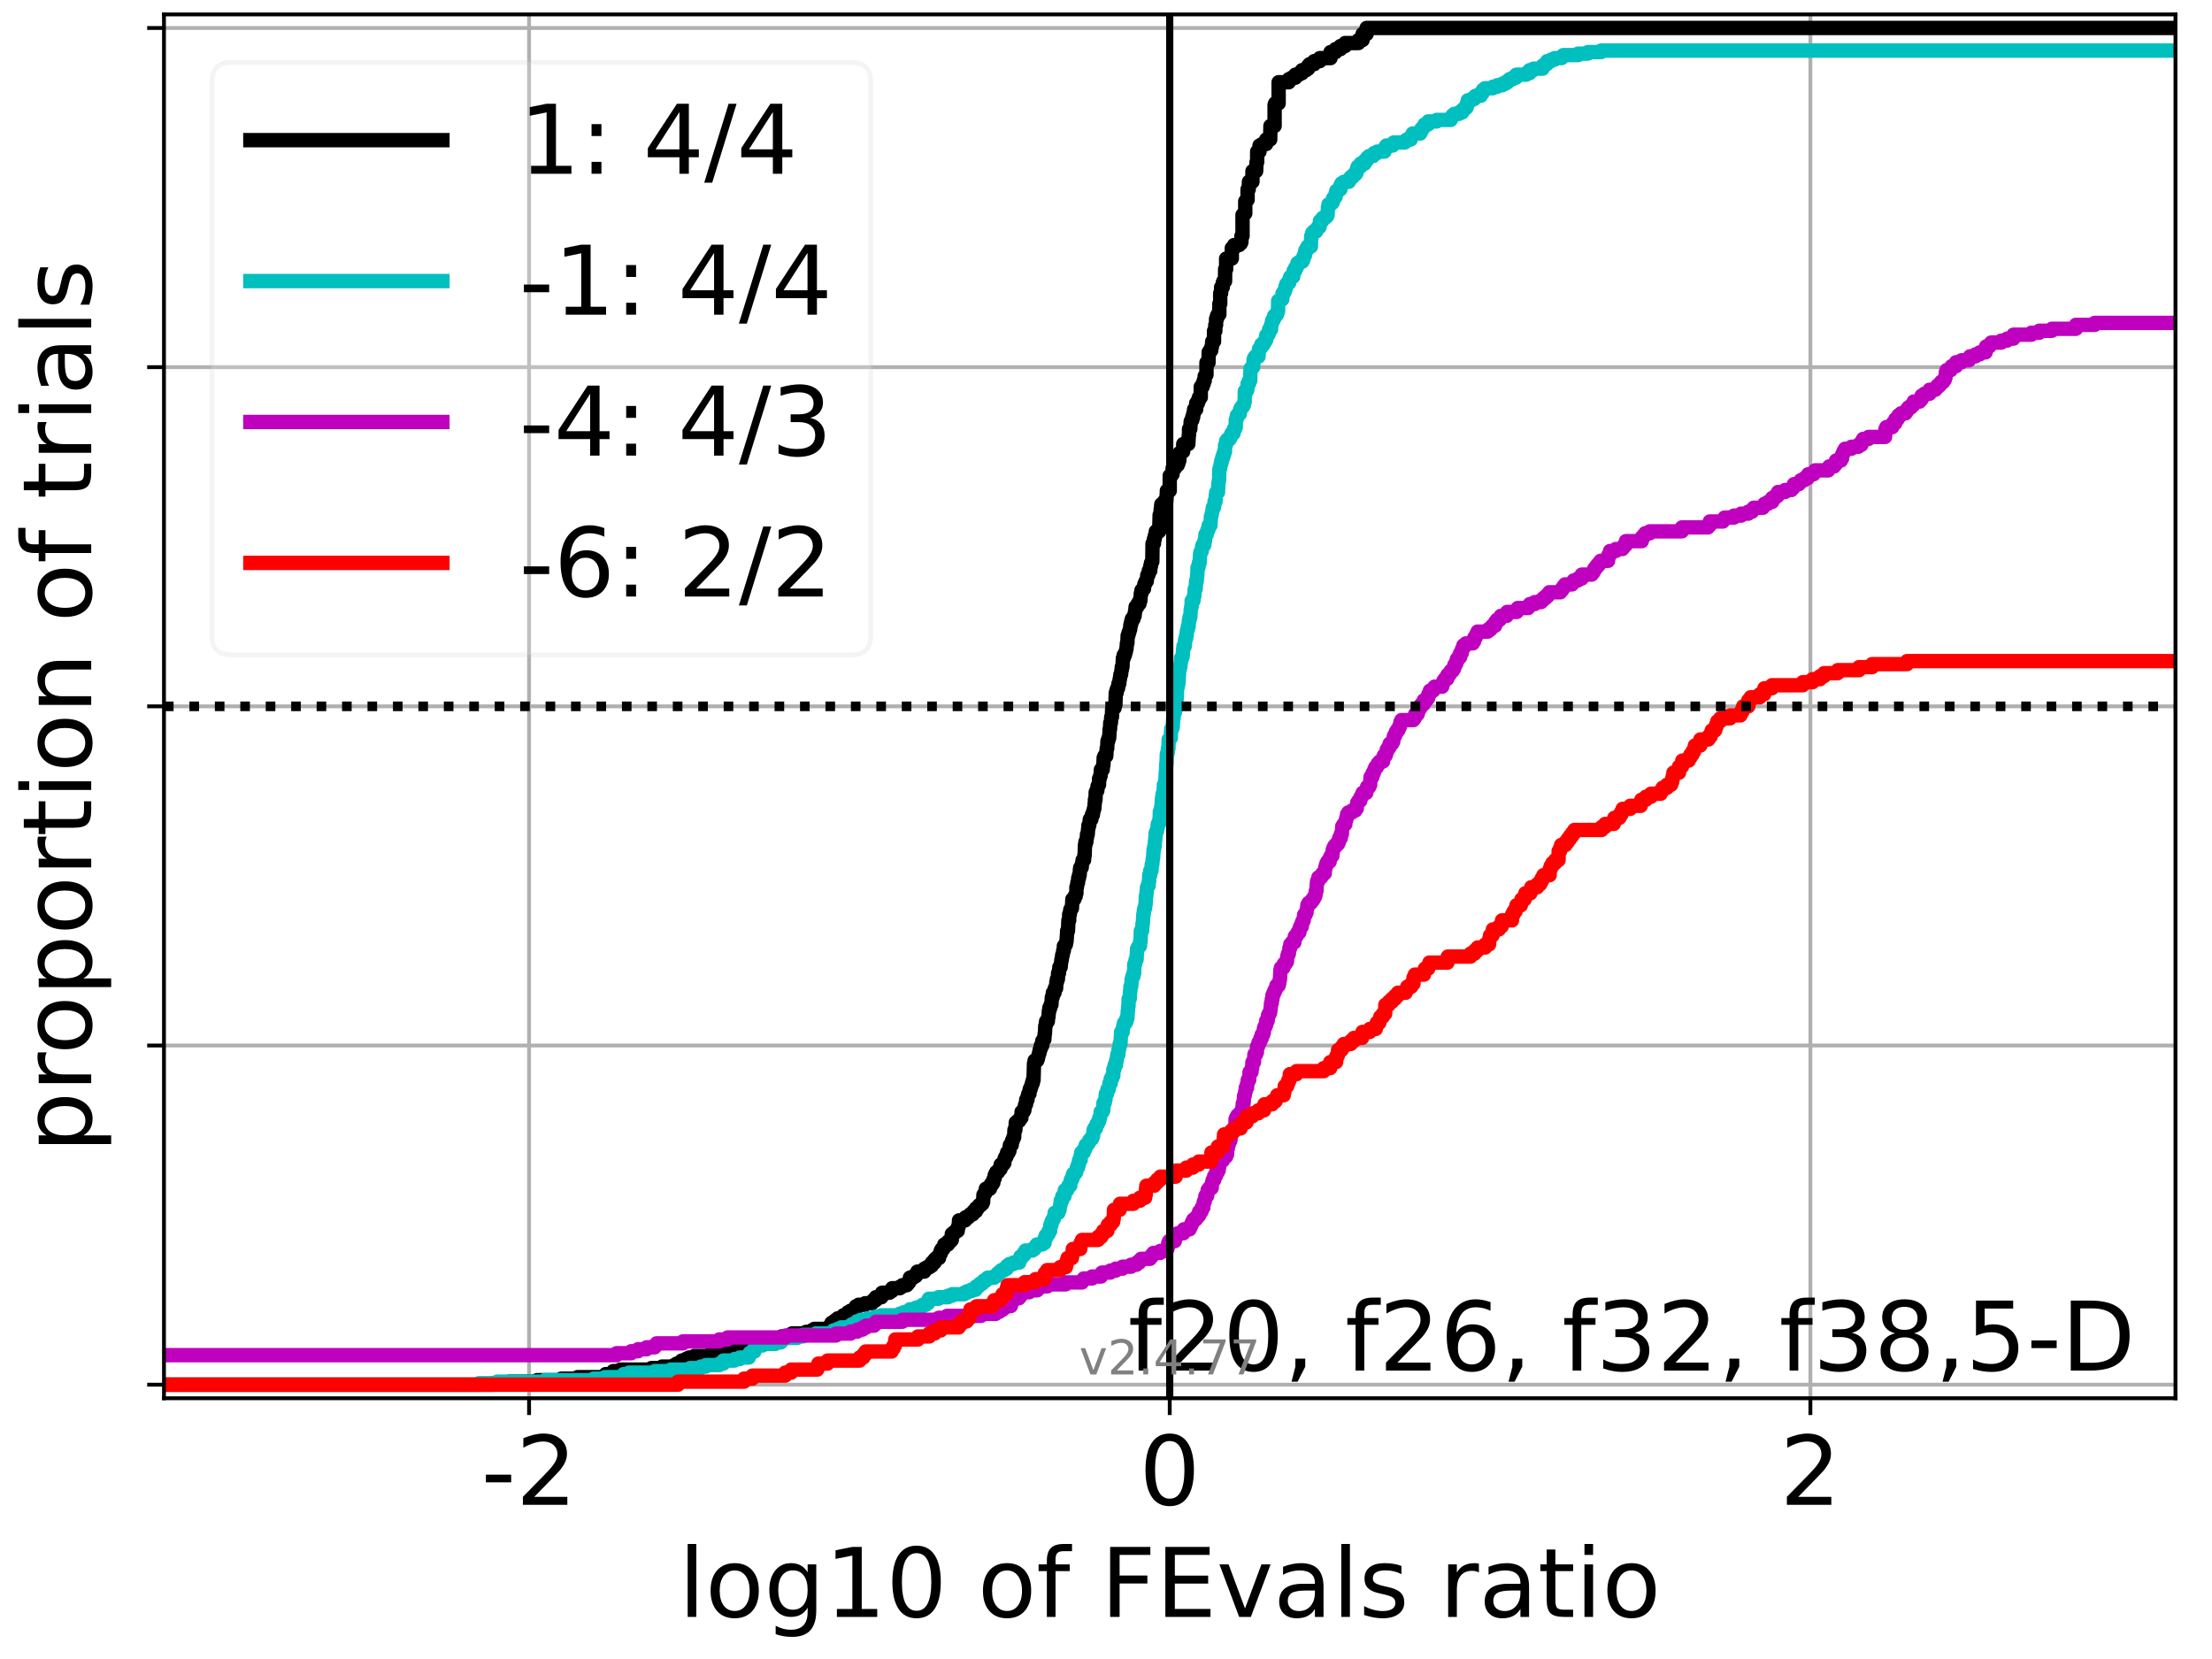 <?xml version="1.0" encoding="utf-8" standalone="no"?>
<!DOCTYPE svg PUBLIC "-//W3C//DTD SVG 1.1//EN"
  "http://www.w3.org/Graphics/SVG/1.1/DTD/svg11.dtd">
<!-- Created with matplotlib (https://matplotlib.org/) -->
<svg height="345.6pt" version="1.1" viewBox="0 0 460.8 345.6" width="460.8pt" xmlns="http://www.w3.org/2000/svg" xmlns:xlink="http://www.w3.org/1999/xlink">
 <defs>
  <style type="text/css">*{stroke-linecap:butt;stroke-linejoin:round;}</style>
 </defs>
 <g id="figure_1">
  <g id="patch_1">
   <path d="M 0 345.6 
L 460.8 345.6 
L 460.8 0 
L 0 0 
z
" style="fill:#ffffff;"/>
  </g>
  <g id="axes_1">
   <g id="patch_2">
    <path d="M 34.16 291.28 
L 453.192 291.28 
L 453.192 3 
L 34.16 3 
z
" style="fill:#ffffff;"/>
   </g>
   <g id="matplotlib.axis_1">
    <g id="xtick_1">
     <g id="line2d_1">
      <path clip-path="url(#p289adccbff)" d="M 110.215 291.28 
L 110.215 3 
" style="fill:none;stroke:#b0b0b0;stroke-linecap:square;stroke-width:0.8;"/>
     </g>
     <g id="line2d_2">
      <defs>
       <path d="M 0 0 
L 0 3.5 
" id="m456303e71d" style="stroke:#000000;stroke-width:0.8;"/>
      </defs>
      <g>
       <use style="stroke:#000000;stroke-width:0.8;" x="110.215" xlink:href="#m456303e71d" y="291.28"/>
      </g>
     </g>
     <g id="text_1">
      <!-- -2 -->
      <g transform="translate(100.245 313.477)scale(0.2 -0.2)">
       <defs>
        <path d="M 4.891 31.391 
L 31.203 31.391 
L 31.203 23.391 
L 4.891 23.391 
z
" id="DejaVuSans-45"/>
        <path d="M 19.188 8.297 
L 53.609 8.297 
L 53.609 0 
L 7.328 0 
L 7.328 8.297 
Q 12.938 14.109 22.625 23.891 
Q 32.328 33.688 34.812 36.531 
Q 39.547 41.844 41.422 45.531 
Q 43.312 49.219 43.312 52.781 
Q 43.312 58.594 39.234 62.25 
Q 35.156 65.922 28.609 65.922 
Q 23.969 65.922 18.812 64.312 
Q 13.672 62.703 7.812 59.422 
L 7.812 69.391 
Q 13.766 71.781 18.938 73 
Q 24.125 74.219 28.422 74.219 
Q 39.75 74.219 46.484 68.547 
Q 53.219 62.891 53.219 53.422 
Q 53.219 48.922 51.531 44.891 
Q 49.859 40.875 45.406 35.406 
Q 44.188 33.984 37.641 27.219 
Q 31.109 20.453 19.188 8.297 
z
" id="DejaVuSans-50"/>
       </defs>
       <use xlink:href="#DejaVuSans-45"/>
       <use x="36.084" xlink:href="#DejaVuSans-50"/>
      </g>
     </g>
    </g>
    <g id="xtick_2">
     <g id="line2d_3">
      <path clip-path="url(#p289adccbff)" d="M 243.676 291.28 
L 243.676 3 
" style="fill:none;stroke:#b0b0b0;stroke-linecap:square;stroke-width:0.8;"/>
     </g>
     <g id="line2d_4">
      <g>
       <use style="stroke:#000000;stroke-width:0.8;" x="243.676" xlink:href="#m456303e71d" y="291.28"/>
      </g>
     </g>
     <g id="text_2">
      <!-- 0 -->
      <g transform="translate(237.314 313.477)scale(0.2 -0.2)">
       <defs>
        <path d="M 31.781 66.406 
Q 24.172 66.406 20.328 58.906 
Q 16.5 51.422 16.5 36.375 
Q 16.5 21.391 20.328 13.891 
Q 24.172 6.391 31.781 6.391 
Q 39.453 6.391 43.281 13.891 
Q 47.125 21.391 47.125 36.375 
Q 47.125 51.422 43.281 58.906 
Q 39.453 66.406 31.781 66.406 
z
M 31.781 74.219 
Q 44.047 74.219 50.516 64.516 
Q 56.984 54.828 56.984 36.375 
Q 56.984 17.969 50.516 8.266 
Q 44.047 -1.422 31.781 -1.422 
Q 19.531 -1.422 13.062 8.266 
Q 6.594 17.969 6.594 36.375 
Q 6.594 54.828 13.062 64.516 
Q 19.531 74.219 31.781 74.219 
z
" id="DejaVuSans-48"/>
       </defs>
       <use xlink:href="#DejaVuSans-48"/>
      </g>
     </g>
    </g>
    <g id="xtick_3">
     <g id="line2d_5">
      <path clip-path="url(#p289adccbff)" d="M 377.137 291.28 
L 377.137 3 
" style="fill:none;stroke:#b0b0b0;stroke-linecap:square;stroke-width:0.8;"/>
     </g>
     <g id="line2d_6">
      <g>
       <use style="stroke:#000000;stroke-width:0.8;" x="377.137" xlink:href="#m456303e71d" y="291.28"/>
      </g>
     </g>
     <g id="text_3">
      <!-- 2 -->
      <g transform="translate(370.774 313.477)scale(0.2 -0.2)">
       <use xlink:href="#DejaVuSans-50"/>
      </g>
     </g>
    </g>
    <g id="text_4">
     <!-- log10 of FEvals ratio -->
     <g transform="translate(141.371 336.833)scale(0.2 -0.2)">
      <defs>
       <path d="M 9.422 75.984 
L 18.406 75.984 
L 18.406 0 
L 9.422 0 
z
" id="DejaVuSans-108"/>
       <path d="M 30.609 48.391 
Q 23.391 48.391 19.188 42.75 
Q 14.984 37.109 14.984 27.297 
Q 14.984 17.484 19.156 11.844 
Q 23.344 6.203 30.609 6.203 
Q 37.797 6.203 41.984 11.859 
Q 46.188 17.531 46.188 27.297 
Q 46.188 37.016 41.984 42.703 
Q 37.797 48.391 30.609 48.391 
z
M 30.609 56 
Q 42.328 56 49.016 48.375 
Q 55.719 40.766 55.719 27.297 
Q 55.719 13.875 49.016 6.219 
Q 42.328 -1.422 30.609 -1.422 
Q 18.844 -1.422 12.172 6.219 
Q 5.516 13.875 5.516 27.297 
Q 5.516 40.766 12.172 48.375 
Q 18.844 56 30.609 56 
z
" id="DejaVuSans-111"/>
       <path d="M 45.406 27.984 
Q 45.406 37.75 41.375 43.109 
Q 37.359 48.484 30.078 48.484 
Q 22.859 48.484 18.828 43.109 
Q 14.797 37.75 14.797 27.984 
Q 14.797 18.266 18.828 12.891 
Q 22.859 7.516 30.078 7.516 
Q 37.359 7.516 41.375 12.891 
Q 45.406 18.266 45.406 27.984 
z
M 54.391 6.781 
Q 54.391 -7.172 48.188 -13.984 
Q 42 -20.797 29.203 -20.797 
Q 24.469 -20.797 20.266 -20.094 
Q 16.062 -19.391 12.109 -17.922 
L 12.109 -9.188 
Q 16.062 -11.328 19.922 -12.344 
Q 23.781 -13.375 27.781 -13.375 
Q 36.625 -13.375 41.016 -8.766 
Q 45.406 -4.156 45.406 5.172 
L 45.406 9.625 
Q 42.625 4.781 38.281 2.391 
Q 33.938 0 27.875 0 
Q 17.828 0 11.672 7.656 
Q 5.516 15.328 5.516 27.984 
Q 5.516 40.672 11.672 48.328 
Q 17.828 56 27.875 56 
Q 33.938 56 38.281 53.609 
Q 42.625 51.219 45.406 46.391 
L 45.406 54.688 
L 54.391 54.688 
z
" id="DejaVuSans-103"/>
       <path d="M 12.406 8.297 
L 28.516 8.297 
L 28.516 63.922 
L 10.984 60.406 
L 10.984 69.391 
L 28.422 72.906 
L 38.281 72.906 
L 38.281 8.297 
L 54.391 8.297 
L 54.391 0 
L 12.406 0 
z
" id="DejaVuSans-49"/>
       <path id="DejaVuSans-32"/>
       <path d="M 37.109 75.984 
L 37.109 68.5 
L 28.516 68.5 
Q 23.688 68.5 21.797 66.547 
Q 19.922 64.594 19.922 59.516 
L 19.922 54.688 
L 34.719 54.688 
L 34.719 47.703 
L 19.922 47.703 
L 19.922 0 
L 10.891 0 
L 10.891 47.703 
L 2.297 47.703 
L 2.297 54.688 
L 10.891 54.688 
L 10.891 58.5 
Q 10.891 67.625 15.141 71.797 
Q 19.391 75.984 28.609 75.984 
z
" id="DejaVuSans-102"/>
       <path d="M 9.812 72.906 
L 51.703 72.906 
L 51.703 64.594 
L 19.672 64.594 
L 19.672 43.109 
L 48.578 43.109 
L 48.578 34.812 
L 19.672 34.812 
L 19.672 0 
L 9.812 0 
z
" id="DejaVuSans-70"/>
       <path d="M 9.812 72.906 
L 55.906 72.906 
L 55.906 64.594 
L 19.672 64.594 
L 19.672 43.016 
L 54.391 43.016 
L 54.391 34.719 
L 19.672 34.719 
L 19.672 8.297 
L 56.781 8.297 
L 56.781 0 
L 9.812 0 
z
" id="DejaVuSans-69"/>
       <path d="M 2.984 54.688 
L 12.5 54.688 
L 29.594 8.797 
L 46.688 54.688 
L 56.203 54.688 
L 35.688 0 
L 23.484 0 
z
" id="DejaVuSans-118"/>
       <path d="M 34.281 27.484 
Q 23.391 27.484 19.188 25 
Q 14.984 22.516 14.984 16.5 
Q 14.984 11.719 18.141 8.906 
Q 21.297 6.109 26.703 6.109 
Q 34.188 6.109 38.703 11.406 
Q 43.219 16.703 43.219 25.484 
L 43.219 27.484 
z
M 52.203 31.203 
L 52.203 0 
L 43.219 0 
L 43.219 8.297 
Q 40.141 3.328 35.547 0.953 
Q 30.953 -1.422 24.312 -1.422 
Q 15.922 -1.422 10.953 3.297 
Q 6 8.016 6 15.922 
Q 6 25.141 12.172 29.828 
Q 18.359 34.516 30.609 34.516 
L 43.219 34.516 
L 43.219 35.406 
Q 43.219 41.609 39.141 45 
Q 35.062 48.391 27.688 48.391 
Q 23 48.391 18.547 47.266 
Q 14.109 46.141 10.016 43.891 
L 10.016 52.203 
Q 14.938 54.109 19.578 55.047 
Q 24.219 56 28.609 56 
Q 40.484 56 46.344 49.844 
Q 52.203 43.703 52.203 31.203 
z
" id="DejaVuSans-97"/>
       <path d="M 44.281 53.078 
L 44.281 44.578 
Q 40.484 46.531 36.375 47.5 
Q 32.281 48.484 27.875 48.484 
Q 21.188 48.484 17.844 46.438 
Q 14.5 44.391 14.5 40.281 
Q 14.5 37.156 16.891 35.375 
Q 19.281 33.594 26.516 31.984 
L 29.594 31.297 
Q 39.156 29.25 43.188 25.516 
Q 47.219 21.781 47.219 15.094 
Q 47.219 7.469 41.188 3.016 
Q 35.156 -1.422 24.609 -1.422 
Q 20.219 -1.422 15.453 -0.562 
Q 10.688 0.297 5.422 2 
L 5.422 11.281 
Q 10.406 8.688 15.234 7.391 
Q 20.062 6.109 24.812 6.109 
Q 31.156 6.109 34.562 8.281 
Q 37.984 10.453 37.984 14.406 
Q 37.984 18.062 35.516 20.016 
Q 33.062 21.969 24.703 23.781 
L 21.578 24.516 
Q 13.234 26.266 9.516 29.906 
Q 5.812 33.547 5.812 39.891 
Q 5.812 47.609 11.281 51.797 
Q 16.75 56 26.812 56 
Q 31.781 56 36.172 55.266 
Q 40.578 54.547 44.281 53.078 
z
" id="DejaVuSans-115"/>
       <path d="M 41.109 46.297 
Q 39.594 47.172 37.812 47.578 
Q 36.031 48 33.891 48 
Q 26.266 48 22.188 43.047 
Q 18.109 38.094 18.109 28.812 
L 18.109 0 
L 9.078 0 
L 9.078 54.688 
L 18.109 54.688 
L 18.109 46.188 
Q 20.953 51.172 25.484 53.578 
Q 30.031 56 36.531 56 
Q 37.453 56 38.578 55.875 
Q 39.703 55.766 41.062 55.516 
z
" id="DejaVuSans-114"/>
       <path d="M 18.312 70.219 
L 18.312 54.688 
L 36.812 54.688 
L 36.812 47.703 
L 18.312 47.703 
L 18.312 18.016 
Q 18.312 11.328 20.141 9.422 
Q 21.969 7.516 27.594 7.516 
L 36.812 7.516 
L 36.812 0 
L 27.594 0 
Q 17.188 0 13.234 3.875 
Q 9.281 7.766 9.281 18.016 
L 9.281 47.703 
L 2.688 47.703 
L 2.688 54.688 
L 9.281 54.688 
L 9.281 70.219 
z
" id="DejaVuSans-116"/>
       <path d="M 9.422 54.688 
L 18.406 54.688 
L 18.406 0 
L 9.422 0 
z
M 9.422 75.984 
L 18.406 75.984 
L 18.406 64.594 
L 9.422 64.594 
z
" id="DejaVuSans-105"/>
      </defs>
      <use xlink:href="#DejaVuSans-108"/>
      <use x="27.783" xlink:href="#DejaVuSans-111"/>
      <use x="88.965" xlink:href="#DejaVuSans-103"/>
      <use x="152.441" xlink:href="#DejaVuSans-49"/>
      <use x="216.064" xlink:href="#DejaVuSans-48"/>
      <use x="279.688" xlink:href="#DejaVuSans-32"/>
      <use x="311.475" xlink:href="#DejaVuSans-111"/>
      <use x="372.656" xlink:href="#DejaVuSans-102"/>
      <use x="407.861" xlink:href="#DejaVuSans-32"/>
      <use x="439.648" xlink:href="#DejaVuSans-70"/>
      <use x="497.168" xlink:href="#DejaVuSans-69"/>
      <use x="560.352" xlink:href="#DejaVuSans-118"/>
      <use x="619.531" xlink:href="#DejaVuSans-97"/>
      <use x="680.811" xlink:href="#DejaVuSans-108"/>
      <use x="708.594" xlink:href="#DejaVuSans-115"/>
      <use x="760.693" xlink:href="#DejaVuSans-32"/>
      <use x="792.48" xlink:href="#DejaVuSans-114"/>
      <use x="833.594" xlink:href="#DejaVuSans-97"/>
      <use x="894.873" xlink:href="#DejaVuSans-116"/>
      <use x="934.082" xlink:href="#DejaVuSans-105"/>
      <use x="961.865" xlink:href="#DejaVuSans-111"/>
     </g>
    </g>
   </g>
   <g id="matplotlib.axis_2">
    <g id="ytick_1">
     <g id="line2d_7">
      <path clip-path="url(#p289adccbff)" d="M 34.16 288.454 
L 453.192 288.454 
" style="fill:none;stroke:#b0b0b0;stroke-linecap:square;stroke-width:0.8;"/>
     </g>
     <g id="line2d_8">
      <defs>
       <path d="M 0 0 
L -3.5 0 
" id="m74f046d3aa" style="stroke:#000000;stroke-width:0.8;"/>
      </defs>
      <g>
       <use style="stroke:#000000;stroke-width:0.8;" x="34.16" xlink:href="#m74f046d3aa" y="288.454"/>
      </g>
     </g>
    </g>
    <g id="ytick_2">
     <g id="line2d_9">
      <path clip-path="url(#p289adccbff)" d="M 34.16 217.797 
L 453.192 217.797 
" style="fill:none;stroke:#b0b0b0;stroke-linecap:square;stroke-width:0.8;"/>
     </g>
     <g id="line2d_10">
      <g>
       <use style="stroke:#000000;stroke-width:0.8;" x="34.16" xlink:href="#m74f046d3aa" y="217.797"/>
      </g>
     </g>
    </g>
    <g id="ytick_3">
     <g id="line2d_11">
      <path clip-path="url(#p289adccbff)" d="M 34.16 147.14 
L 453.192 147.14 
" style="fill:none;stroke:#b0b0b0;stroke-linecap:square;stroke-width:0.8;"/>
     </g>
     <g id="line2d_12">
      <g>
       <use style="stroke:#000000;stroke-width:0.8;" x="34.16" xlink:href="#m74f046d3aa" y="147.14"/>
      </g>
     </g>
    </g>
    <g id="ytick_4">
     <g id="line2d_13">
      <path clip-path="url(#p289adccbff)" d="M 34.16 76.483 
L 453.192 76.483 
" style="fill:none;stroke:#b0b0b0;stroke-linecap:square;stroke-width:0.8;"/>
     </g>
     <g id="line2d_14">
      <g>
       <use style="stroke:#000000;stroke-width:0.8;" x="34.16" xlink:href="#m74f046d3aa" y="76.483"/>
      </g>
     </g>
    </g>
    <g id="ytick_5">
     <g id="line2d_15">
      <path clip-path="url(#p289adccbff)" d="M 34.16 5.826 
L 453.192 5.826 
" style="fill:none;stroke:#b0b0b0;stroke-linecap:square;stroke-width:0.8;"/>
     </g>
     <g id="line2d_16">
      <g>
       <use style="stroke:#000000;stroke-width:0.8;" x="34.16" xlink:href="#m74f046d3aa" y="5.826"/>
      </g>
     </g>
    </g>
    <g id="text_5">
     <!-- proportion of trials -->
     <g transform="translate(19.001 240.146)rotate(-90)scale(0.2 -0.2)">
      <defs>
       <path d="M 18.109 8.203 
L 18.109 -20.797 
L 9.078 -20.797 
L 9.078 54.688 
L 18.109 54.688 
L 18.109 46.391 
Q 20.953 51.266 25.266 53.625 
Q 29.594 56 35.594 56 
Q 45.562 56 51.781 48.094 
Q 58.016 40.188 58.016 27.297 
Q 58.016 14.406 51.781 6.484 
Q 45.562 -1.422 35.594 -1.422 
Q 29.594 -1.422 25.266 0.953 
Q 20.953 3.328 18.109 8.203 
z
M 48.688 27.297 
Q 48.688 37.203 44.609 42.844 
Q 40.531 48.484 33.406 48.484 
Q 26.266 48.484 22.188 42.844 
Q 18.109 37.203 18.109 27.297 
Q 18.109 17.391 22.188 11.75 
Q 26.266 6.109 33.406 6.109 
Q 40.531 6.109 44.609 11.75 
Q 48.688 17.391 48.688 27.297 
z
" id="DejaVuSans-112"/>
       <path d="M 54.891 33.016 
L 54.891 0 
L 45.906 0 
L 45.906 32.719 
Q 45.906 40.484 42.875 44.328 
Q 39.844 48.188 33.797 48.188 
Q 26.516 48.188 22.312 43.547 
Q 18.109 38.922 18.109 30.906 
L 18.109 0 
L 9.078 0 
L 9.078 54.688 
L 18.109 54.688 
L 18.109 46.188 
Q 21.344 51.125 25.703 53.562 
Q 30.078 56 35.797 56 
Q 45.219 56 50.047 50.172 
Q 54.891 44.344 54.891 33.016 
z
" id="DejaVuSans-110"/>
      </defs>
      <use xlink:href="#DejaVuSans-112"/>
      <use x="63.477" xlink:href="#DejaVuSans-114"/>
      <use x="102.34" xlink:href="#DejaVuSans-111"/>
      <use x="163.521" xlink:href="#DejaVuSans-112"/>
      <use x="226.998" xlink:href="#DejaVuSans-111"/>
      <use x="288.18" xlink:href="#DejaVuSans-114"/>
      <use x="329.293" xlink:href="#DejaVuSans-116"/>
      <use x="368.502" xlink:href="#DejaVuSans-105"/>
      <use x="396.285" xlink:href="#DejaVuSans-111"/>
      <use x="457.467" xlink:href="#DejaVuSans-110"/>
      <use x="520.846" xlink:href="#DejaVuSans-32"/>
      <use x="552.633" xlink:href="#DejaVuSans-111"/>
      <use x="613.814" xlink:href="#DejaVuSans-102"/>
      <use x="649.02" xlink:href="#DejaVuSans-32"/>
      <use x="680.807" xlink:href="#DejaVuSans-116"/>
      <use x="720.016" xlink:href="#DejaVuSans-114"/>
      <use x="761.129" xlink:href="#DejaVuSans-105"/>
      <use x="788.912" xlink:href="#DejaVuSans-97"/>
      <use x="850.191" xlink:href="#DejaVuSans-108"/>
      <use x="877.975" xlink:href="#DejaVuSans-115"/>
     </g>
    </g>
   </g>
   <g id="line2d_17">
    <path clip-path="url(#p289adccbff)" d="M 34.16 288.454 
L 102.668 288.454 
L 102.668 288.14 
L 106.081 288.14 
L 106.081 287.826 
L 111.896 287.826 
L 111.896 287.512 
L 116.932 287.512 
L 116.932 287.198 
L 120.346 287.198 
L 120.346 286.884 
L 126.161 286.884 
L 126.169 286.256 
L 127.736 286.256 
L 127.736 285.627 
L 129.222 285.627 
L 129.222 285.313 
L 135.689 285.313 
L 135.689 284.999 
L 137.919 284.999 
L 137.919 284.685 
L 140.433 284.685 
L 140.433 284.371 
L 140.973 284.371 
L 140.973 284.057 
L 142 284.057 
L 142 283.429 
L 142.843 283.429 
L 142.843 283.115 
L 143.487 283.115 
L 143.487 282.801 
L 144.6 282.801 
L 144.6 282.487 
L 147.824 282.487 
L 147.824 282.173 
L 148.576 282.173 
L 148.576 281.859 
L 149.954 281.859 
L 149.954 281.545 
L 150.609 281.545 
L 150.609 281.231 
L 150.724 281.231 
L 150.724 280.917 
L 152.184 280.917 
L 152.184 280.603 
L 154.023 280.603 
L 154.023 280.289 
L 155.238 280.289 
L 155.238 279.975 
L 157.108 279.975 
L 157.108 279.661 
L 158.865 279.661 
L 158.865 279.347 
L 159.838 279.347 
L 159.838 279.033 
L 162.088 279.033 
L 162.088 278.719 
L 162.841 278.719 
L 162.841 278.405 
L 164.479 278.405 
L 164.479 278.091 
L 164.989 278.091 
L 164.989 277.777 
L 167.893 277.777 
L 167.893 277.463 
L 169.065 277.463 
L 169.065 277.149 
L 169.622 277.149 
L 169.622 276.835 
L 172.478 276.835 
L 172.478 276.521 
L 173.036 276.521 
L 173.036 276.207 
L 173.212 276.207 
L 173.212 275.578 
L 173.708 275.578 
L 173.708 275.264 
L 174.11 275.264 
L 174.11 274.95 
L 174.515 274.95 
L 174.515 274.636 
L 175.677 274.636 
L 175.677 274.008 
L 176.625 274.008 
L 176.625 273.38 
L 177.164 273.38 
L 177.164 273.066 
L 177.928 273.066 
L 177.928 272.752 
L 178.242 272.752 
L 178.294 272.124 
L 178.851 272.124 
L 178.851 271.81 
L 180.201 271.81 
L 180.201 271.496 
L 181.656 271.496 
L 181.656 271.182 
L 181.869 271.182 
L 181.869 270.868 
L 182.441 270.868 
L 182.441 270.24 
L 183.614 270.24 
L 183.631 269.612 
L 183.744 269.612 
L 183.744 269.298 
L 185.283 269.298 
L 185.283 268.984 
L 185.77 268.984 
L 185.861 268.356 
L 187.471 268.356 
L 187.471 268.042 
L 187.981 268.042 
L 187.981 267.728 
L 188.914 267.728 
L 188.914 267.414 
L 189.183 267.414 
L 189.183 267.1 
L 189.43 267.1 
L 189.43 266.786 
L 189.548 266.786 
L 189.548 266.158 
L 190.278 266.158 
L 190.278 265.844 
L 190.785 265.844 
L 190.785 265.529 
L 191.034 265.529 
L 191.098 264.901 
L 192.542 264.901 
L 192.566 264.273 
L 193.123 264.273 
L 193.123 263.959 
L 193.692 263.959 
L 193.692 263.645 
L 194.133 263.645 
L 194.133 263.017 
L 194.69 263.017 
L 194.69 262.389 
L 194.999 262.389 
L 194.999 262.075 
L 195.619 262.075 
L 195.619 261.447 
L 195.765 261.447 
L 195.765 261.133 
L 195.985 261.133 
L 195.985 260.505 
L 196.177 260.505 
L 196.177 260.191 
L 196.518 260.191 
L 196.518 259.877 
L 196.713 259.877 
L 196.713 259.249 
L 197.471 259.249 
L 197.501 258.621 
L 198.016 258.621 
L 198.016 258.307 
L 198.28 258.307 
L 198.28 257.051 
L 198.666 257.051 
L 198.666 256.737 
L 199.033 256.737 
L 199.033 256.423 
L 199.507 256.423 
L 199.583 255.481 
L 199.731 255.481 
L 199.782 254.224 
L 201.069 254.224 
L 201.13 253.596 
L 201.743 253.596 
L 201.743 253.282 
L 202.086 253.282 
L 202.086 252.968 
L 202.644 252.968 
L 202.644 252.654 
L 202.785 252.654 
L 202.785 252.34 
L 203.31 252.34 
L 203.31 251.712 
L 203.702 251.712 
L 203.702 251.398 
L 203.938 251.398 
L 203.938 251.084 
L 204.317 251.084 
L 204.317 250.77 
L 204.655 250.77 
L 204.655 250.456 
L 204.797 250.456 
L 204.874 248.886 
L 205.075 248.886 
L 205.075 248.572 
L 205.269 248.572 
L 205.371 247.63 
L 206.233 247.63 
L 206.233 247.002 
L 206.412 247.002 
L 206.412 246.688 
L 206.756 246.688 
L 206.756 246.374 
L 206.938 246.374 
L 206.938 245.746 
L 207.065 245.746 
L 207.065 245.432 
L 207.223 245.432 
L 207.223 244.803 
L 207.37 244.803 
L 207.37 244.489 
L 207.536 244.489 
L 207.536 244.175 
L 207.927 244.175 
L 207.927 243.861 
L 208.119 243.861 
L 208.119 243.547 
L 208.424 243.547 
L 208.464 242.605 
L 208.992 242.605 
L 208.992 242.291 
L 209.222 242.291 
L 209.271 241.349 
L 209.412 241.349 
L 209.412 241.035 
L 209.635 241.035 
L 209.635 240.721 
L 209.767 240.721 
L 209.798 240.093 
L 210.118 240.093 
L 210.118 239.779 
L 210.271 239.779 
L 210.34 238.837 
L 210.388 238.837 
L 210.388 238.523 
L 210.76 238.523 
L 210.838 237.581 
L 210.997 237.581 
L 211.092 236.953 
L 211.264 236.953 
L 211.333 235.383 
L 211.517 235.383 
L 211.619 233.812 
L 211.989 233.812 
L 211.989 233.498 
L 212.325 233.498 
L 212.325 233.184 
L 212.536 233.184 
L 212.536 232.87 
L 212.772 232.87 
L 212.82 231.614 
L 213.223 231.614 
L 213.223 231.3 
L 213.388 231.3 
L 213.494 230.358 
L 213.579 230.358 
L 213.579 230.044 
L 213.746 230.044 
L 213.78 229.102 
L 214.045 229.102 
L 214.121 228.16 
L 214.221 228.16 
L 214.221 227.846 
L 214.465 227.846 
L 214.506 226.904 
L 214.69 226.904 
L 214.778 226.276 
L 214.891 226.276 
L 214.974 225.648 
L 215.145 225.648 
L 215.145 225.02 
L 215.3 225.02 
L 215.402 221.565 
L 215.453 221.565 
L 215.531 220.937 
L 216.073 220.937 
L 216.073 220.623 
L 216.196 220.623 
L 216.275 219.995 
L 216.342 219.995 
L 216.447 219.367 
L 216.547 219.367 
L 216.574 218.739 
L 216.695 218.739 
L 216.695 218.425 
L 216.833 218.425 
L 216.833 217.797 
L 217.121 217.797 
L 217.121 216.855 
L 217.329 216.855 
L 217.329 216.541 
L 217.554 216.541 
L 217.63 215.285 
L 217.679 215.285 
L 217.749 213.714 
L 217.825 213.714 
L 217.923 212.772 
L 218.275 212.772 
L 218.368 211.83 
L 218.418 211.83 
L 218.506 210.574 
L 218.608 210.574 
L 218.608 209.946 
L 218.791 209.946 
L 218.863 209.318 
L 219.027 209.318 
L 219.121 207.748 
L 219.287 207.748 
L 219.329 206.806 
L 219.671 206.806 
L 219.749 205.864 
L 220.006 205.864 
L 220.056 204.608 
L 220.175 204.608 
L 220.175 203.98 
L 220.377 203.98 
L 220.423 202.723 
L 220.607 202.723 
L 220.688 201.467 
L 220.952 201.467 
L 221.022 200.525 
L 221.067 200.525 
L 221.11 199.897 
L 221.199 199.897 
L 221.268 198.955 
L 221.386 198.955 
L 221.492 198.013 
L 221.619 198.013 
L 221.627 197.071 
L 221.869 197.071 
L 221.869 196.757 
L 222.045 196.757 
L 222.134 196.129 
L 222.174 196.129 
L 222.277 194.559 
L 222.3 194.559 
L 222.3 193.931 
L 222.478 193.931 
L 222.571 191.732 
L 222.732 191.732 
L 222.732 190.476 
L 222.873 190.476 
L 222.956 189.534 
L 223.109 189.534 
L 223.109 189.22 
L 223.3 189.22 
L 223.398 187.336 
L 223.802 187.336 
L 223.858 186.708 
L 224.075 186.708 
L 224.151 186.08 
L 224.235 186.08 
L 224.235 184.824 
L 224.348 184.824 
L 224.436 183.882 
L 224.571 183.882 
L 224.612 182.939 
L 224.771 182.939 
L 224.771 182.311 
L 224.912 182.311 
L 224.979 181.055 
L 225.032 181.055 
L 225.032 180.741 
L 225.33 180.741 
L 225.406 179.799 
L 225.459 179.799 
L 225.53 179.171 
L 225.826 179.171 
L 225.891 178.229 
L 225.946 178.229 
L 226.016 176.031 
L 226.11 176.031 
L 226.11 175.403 
L 226.299 175.403 
L 226.388 174.461 
L 226.441 174.461 
L 226.441 173.833 
L 226.584 173.833 
L 226.685 172.576 
L 226.736 172.576 
L 226.736 171.948 
L 226.911 171.948 
L 227.002 171.006 
L 227.025 171.006 
L 227.025 170.692 
L 227.352 170.692 
L 227.458 169.75 
L 227.666 169.75 
L 227.703 169.122 
L 227.778 169.122 
L 227.875 168.494 
L 227.959 168.494 
L 228.056 167.238 
L 228.086 167.238 
L 228.092 166.61 
L 228.211 166.61 
L 228.257 165.04 
L 228.393 165.04 
L 228.393 164.726 
L 228.584 164.726 
L 228.641 163.784 
L 228.782 163.784 
L 228.782 163.47 
L 228.944 163.47 
L 228.957 162.213 
L 229.096 162.213 
L 229.187 161.585 
L 229.289 161.585 
L 229.339 160.329 
L 229.712 160.329 
L 229.797 159.387 
L 229.854 159.387 
L 229.926 157.817 
L 230.055 157.817 
L 230.055 157.503 
L 230.454 157.503 
L 230.538 155.933 
L 230.648 155.933 
L 230.713 154.363 
L 230.871 154.363 
L 230.926 153.735 
L 231.06 153.735 
L 231.163 151.85 
L 231.243 151.85 
L 231.288 150.594 
L 231.421 150.594 
L 231.499 149.338 
L 231.643 149.338 
L 231.679 147.768 
L 231.925 147.768 
L 231.925 147.454 
L 232.195 147.454 
L 232.211 146.826 
L 232.358 146.826 
L 232.438 144.314 
L 232.624 144.314 
L 232.624 143.686 
L 232.742 143.686 
L 232.742 143.372 
L 232.908 143.372 
L 232.989 142.43 
L 233.159 142.43 
L 233.243 141.487 
L 233.299 141.487 
L 233.393 140.545 
L 233.536 140.545 
L 233.623 139.603 
L 233.682 139.603 
L 233.682 138.975 
L 233.826 138.975 
L 233.925 137.091 
L 234.093 137.091 
L 234.093 136.463 
L 234.342 136.463 
L 234.447 135.835 
L 234.515 135.835 
L 234.623 135.207 
L 234.661 135.207 
L 234.765 133.951 
L 234.86 133.951 
L 234.916 132.381 
L 235.061 132.381 
L 235.113 131.753 
L 235.248 131.753 
L 235.339 131.124 
L 235.434 131.124 
L 235.478 130.182 
L 235.619 130.182 
L 235.619 129.554 
L 235.795 129.554 
L 235.795 128.926 
L 236.133 128.926 
L 236.187 128.298 
L 236.353 128.298 
L 236.446 127.356 
L 236.494 127.356 
L 236.572 126.414 
L 236.921 126.414 
L 236.995 125.786 
L 237.366 125.786 
L 237.366 125.158 
L 237.552 125.158 
L 237.658 123.588 
L 237.795 123.588 
L 237.795 122.96 
L 238.049 122.96 
L 238.049 122.646 
L 238.317 122.646 
L 238.392 121.704 
L 238.527 121.704 
L 238.527 121.389 
L 238.662 121.389 
L 238.662 121.075 
L 238.892 121.075 
L 239.002 119.819 
L 239.209 119.819 
L 239.209 119.505 
L 239.321 119.505 
L 239.321 118.877 
L 239.626 118.877 
L 239.626 117.935 
L 239.766 117.935 
L 239.766 117.307 
L 239.907 117.307 
L 239.907 116.993 
L 240.049 116.993 
L 240.094 113.225 
L 240.392 113.225 
L 240.392 112.283 
L 240.557 112.283 
L 240.557 111.655 
L 240.701 111.655 
L 240.776 110.712 
L 241.474 110.712 
L 241.58 107.258 
L 241.73 107.258 
L 241.806 106.002 
L 241.845 106.002 
L 241.919 105.06 
L 242.296 105.06 
L 242.296 104.746 
L 242.524 104.746 
L 242.524 104.432 
L 242.96 104.432 
L 243.053 102.862 
L 243.078 102.862 
L 243.078 102.234 
L 243.676 102.234 
L 243.676 99.093 
L 244.05 99.093 
L 244.05 98.779 
L 244.261 98.779 
L 244.286 97.523 
L 244.784 97.523 
L 244.784 97.209 
L 244.909 97.209 
L 244.909 96.895 
L 245.332 96.895 
L 245.332 96.581 
L 245.469 96.581 
L 245.469 95.953 
L 245.675 95.953 
L 245.703 94.383 
L 246.127 94.383 
L 246.127 94.069 
L 246.476 94.069 
L 246.492 92.499 
L 247.546 92.499 
L 247.652 90.615 
L 247.7 90.615 
L 247.7 89.358 
L 247.963 89.358 
L 248.047 87.788 
L 248.197 87.788 
L 248.197 87.474 
L 248.386 87.474 
L 248.386 86.846 
L 248.563 86.846 
L 248.563 86.218 
L 248.678 86.218 
L 248.754 85.276 
L 249.184 85.276 
L 249.184 84.02 
L 249.545 84.02 
L 249.545 83.392 
L 249.77 83.392 
L 249.77 82.764 
L 250.143 82.764 
L 250.143 80.566 
L 250.527 80.566 
L 250.527 79.937 
L 250.753 79.937 
L 250.753 79.309 
L 250.959 79.309 
L 250.959 78.367 
L 251.148 78.367 
L 251.148 78.053 
L 251.331 78.053 
L 251.331 75.541 
L 251.753 75.541 
L 251.799 73.343 
L 252.013 73.343 
L 252.013 73.029 
L 252.307 73.029 
L 252.307 72.401 
L 252.436 72.401 
L 252.526 71.145 
L 252.905 71.145 
L 252.905 68.946 
L 253.173 68.946 
L 253.173 67.69 
L 253.331 67.69 
L 253.331 66.434 
L 253.515 66.434 
L 253.515 65.806 
L 253.67 65.806 
L 253.67 65.492 
L 254.013 65.492 
L 254.013 63.294 
L 254.193 63.294 
L 254.193 61.096 
L 254.38 61.096 
L 254.38 59.84 
L 254.728 59.84 
L 254.728 58.897 
L 254.853 58.897 
L 254.853 58.583 
L 255.201 58.583 
L 255.22 56.071 
L 255.427 56.071 
L 255.427 53.873 
L 256.61 53.873 
L 256.61 51.675 
L 257.083 51.675 
L 257.083 51.047 
L 258.137 51.047 
L 258.137 50.733 
L 258.48 50.733 
L 258.48 50.419 
L 258.615 50.419 
L 258.615 49.162 
L 258.84 49.162 
L 258.84 44.766 
L 259.154 44.766 
L 259.154 44.452 
L 259.409 44.452 
L 259.409 41.94 
L 259.617 41.94 
L 259.617 41.626 
L 259.894 41.626 
L 259.894 39.428 
L 260.137 39.428 
L 260.181 37.857 
L 260.911 37.857 
L 260.911 35.659 
L 261.668 35.659 
L 261.764 33.775 
L 261.893 33.775 
L 261.893 31.577 
L 262.384 31.577 
L 262.384 30.321 
L 262.899 30.321 
L 262.899 30.007 
L 263.764 30.007 
L 263.764 29.065 
L 264.604 29.065 
L 264.656 26.238 
L 265.521 26.238 
L 265.521 21.842 
L 265.634 21.842 
L 265.634 21.528 
L 266.361 21.528 
L 266.361 17.131 
L 268.474 17.131 
L 268.474 16.503 
L 269.048 16.503 
L 269.048 16.189 
L 269.842 16.189 
L 269.842 15.561 
L 270.615 15.561 
L 270.615 15.247 
L 271.236 15.247 
L 271.236 14.619 
L 272.101 14.619 
L 272.101 14.305 
L 272.524 14.305 
L 272.524 13.677 
L 272.817 13.677 
L 272.817 13.363 
L 273.758 13.363 
L 273.758 12.735 
L 274.941 12.735 
L 274.941 12.107 
L 277.171 12.107 
L 277.171 10.851 
L 278.225 10.851 
L 278.225 10.223 
L 279.242 10.223 
L 279.242 9.595 
L 280.224 9.595 
L 280.224 8.967 
L 282.987 8.967 
L 282.987 8.339 
L 283.852 8.339 
L 283.852 7.082 
L 284.692 7.082 
L 284.692 5.826 
L 453.192 5.826 
L 453.192 5.826 
" style="fill:none;stroke:#000000;stroke-linecap:square;stroke-width:3;"/>
   </g>
   <g id="line2d_18">
    <path clip-path="url(#p289adccbff)" style="fill:none;stroke:#000000;stroke-linecap:square;stroke-width:3;"/>
   </g>
   <g id="line2d_19">
    <path clip-path="url(#p289adccbff)" d="M 34.16 288.454 
L 99.772 288.454 
L 99.772 288.14 
L 103.587 288.14 
L 103.587 287.826 
L 113.505 287.826 
L 113.505 287.512 
L 123.625 287.512 
L 123.625 287.198 
L 126.014 287.198 
L 126.014 286.884 
L 129.828 286.884 
L 129.916 286.256 
L 131.051 286.256 
L 131.051 285.941 
L 136.402 285.941 
L 136.402 285.627 
L 139.746 285.627 
L 139.746 285.313 
L 143.748 285.313 
L 143.748 284.999 
L 145.987 284.999 
L 145.987 284.685 
L 147.045 284.685 
L 147.045 284.371 
L 149.866 284.371 
L 149.866 284.057 
L 150.697 284.057 
L 150.697 283.429 
L 153.018 283.429 
L 153.018 283.115 
L 154.11 283.115 
L 154.11 282.801 
L 155.981 282.801 
L 155.981 282.173 
L 156.158 282.173 
L 156.158 281.859 
L 156.578 281.859 
L 156.578 281.545 
L 157.164 281.545 
L 157.164 280.917 
L 157.293 280.917 
L 157.293 280.603 
L 157.738 280.603 
L 157.738 280.289 
L 158.852 280.289 
L 158.852 279.975 
L 161.465 279.975 
L 161.465 279.661 
L 162.644 279.661 
L 162.644 279.347 
L 162.926 279.347 
L 162.926 278.719 
L 166.075 278.719 
L 166.075 278.405 
L 167.25 278.405 
L 167.25 278.091 
L 169.989 278.091 
L 169.989 277.777 
L 173.287 277.777 
L 173.287 277.463 
L 173.635 277.463 
L 173.635 277.149 
L 174.475 277.149 
L 174.475 276.835 
L 175.222 276.835 
L 175.222 276.521 
L 176.99 276.521 
L 176.99 276.207 
L 177.449 276.207 
L 177.449 275.893 
L 178.29 275.893 
L 178.29 275.578 
L 178.471 275.578 
L 178.471 275.264 
L 179.26 275.264 
L 179.26 274.95 
L 180.805 274.95 
L 180.805 274.636 
L 182.285 274.636 
L 182.285 274.322 
L 183.569 274.322 
L 183.569 274.008 
L 187.368 274.008 
L 187.368 273.694 
L 188.208 273.694 
L 188.208 273.38 
L 189.515 273.38 
L 189.557 272.752 
L 190.723 272.752 
L 190.723 272.438 
L 191.672 272.438 
L 191.672 272.124 
L 192.203 272.124 
L 192.203 271.81 
L 192.915 271.81 
L 192.915 271.496 
L 193.33 271.496 
L 193.372 270.868 
L 193.492 270.868 
L 193.492 270.554 
L 195.487 270.554 
L 195.487 270.24 
L 197.488 270.24 
L 197.488 269.926 
L 198.328 269.926 
L 198.328 269.612 
L 200.843 269.612 
L 200.843 269.298 
L 201.463 269.298 
L 201.463 268.984 
L 202.323 268.984 
L 202.323 268.67 
L 203.248 268.67 
L 203.29 268.042 
L 203.779 268.042 
L 203.779 267.728 
L 204.13 267.728 
L 204.13 267.414 
L 204.619 267.414 
L 204.619 267.1 
L 204.914 267.1 
L 204.914 266.786 
L 205.405 266.786 
L 205.405 266.472 
L 205.754 266.472 
L 205.754 266.158 
L 207.134 266.158 
L 207.134 265.844 
L 207.615 265.844 
L 207.615 265.529 
L 207.861 265.529 
L 207.861 265.215 
L 208.269 265.215 
L 208.269 264.901 
L 208.614 264.901 
L 208.614 264.587 
L 209.249 264.587 
L 209.249 264.273 
L 209.75 264.273 
L 209.81 263.645 
L 210.265 263.645 
L 210.265 263.331 
L 211.105 263.331 
L 211.105 263.017 
L 212.325 263.017 
L 212.325 262.389 
L 212.571 262.389 
L 212.571 261.761 
L 213.063 261.761 
L 213.063 261.447 
L 213.368 261.447 
L 213.41 260.819 
L 213.62 260.819 
L 213.62 260.505 
L 215.101 260.505 
L 215.101 260.191 
L 215.525 260.191 
L 215.525 259.877 
L 215.738 259.877 
L 215.738 259.563 
L 215.985 259.563 
L 215.985 259.249 
L 217.121 259.249 
L 217.121 258.935 
L 217.608 258.935 
L 217.61 257.993 
L 217.855 257.993 
L 217.855 257.365 
L 218.206 257.365 
L 218.206 257.051 
L 218.451 257.051 
L 218.453 256.423 
L 218.762 256.423 
L 218.807 255.166 
L 219.038 255.166 
L 219.038 254.538 
L 219.157 254.538 
L 219.157 254.224 
L 219.365 254.224 
L 219.365 253.91 
L 219.538 253.91 
L 219.612 253.282 
L 219.659 253.282 
L 219.701 252.654 
L 220.48 252.654 
L 220.48 252.34 
L 220.598 252.34 
L 220.598 252.026 
L 220.727 252.026 
L 220.836 251.084 
L 220.908 251.084 
L 220.965 250.142 
L 221.224 250.142 
L 221.302 249.2 
L 221.748 249.2 
L 221.816 247.944 
L 222.3 247.944 
L 222.3 247.63 
L 222.446 247.63 
L 222.446 247.316 
L 222.577 247.316 
L 222.577 247.002 
L 222.951 247.002 
L 223.014 246.06 
L 223.093 246.06 
L 223.093 245.746 
L 223.339 245.746 
L 223.339 245.432 
L 223.454 245.432 
L 223.454 244.803 
L 223.588 244.803 
L 223.588 244.489 
L 223.986 244.489 
L 223.986 244.175 
L 224.198 244.175 
L 224.263 243.547 
L 224.334 243.547 
L 224.334 243.233 
L 224.554 243.233 
L 224.554 242.605 
L 224.742 242.605 
L 224.801 241.663 
L 225.116 241.663 
L 225.12 240.721 
L 225.245 240.721 
L 225.245 240.093 
L 225.744 240.093 
L 225.776 239.465 
L 226.021 239.465 
L 226.021 239.151 
L 226.145 239.151 
L 226.187 238.523 
L 226.518 238.523 
L 226.518 238.209 
L 226.747 238.209 
L 226.747 237.895 
L 226.881 237.895 
L 226.881 237.581 
L 227.141 237.581 
L 227.141 237.267 
L 227.458 237.267 
L 227.458 236.953 
L 227.584 236.953 
L 227.584 236.639 
L 227.703 236.639 
L 227.811 235.383 
L 227.949 235.383 
L 227.949 235.069 
L 228.302 235.069 
L 228.393 234.44 
L 228.449 234.44 
L 228.449 234.126 
L 228.702 234.126 
L 228.702 233.812 
L 228.827 233.812 
L 228.827 233.498 
L 228.996 233.498 
L 228.996 232.87 
L 229.163 232.87 
L 229.27 231.928 
L 229.289 231.928 
L 229.289 231.614 
L 229.7 231.614 
L 229.7 231.3 
L 229.829 231.3 
L 229.874 229.73 
L 230.135 229.73 
L 230.236 229.102 
L 230.269 229.102 
L 230.372 227.846 
L 230.618 227.846 
L 230.713 226.904 
L 230.975 226.904 
L 231.06 226.276 
L 231.097 226.276 
L 231.131 225.648 
L 231.386 225.648 
L 231.394 224.706 
L 231.658 224.706 
L 231.716 224.077 
L 231.925 224.077 
L 231.925 222.821 
L 232.105 222.821 
L 232.195 221.879 
L 232.477 221.879 
L 232.495 220.937 
L 232.637 220.937 
L 232.709 219.995 
L 232.765 219.995 
L 232.765 219.681 
L 232.979 219.681 
L 232.995 218.739 
L 233.101 218.739 
L 233.177 218.111 
L 233.243 218.111 
L 233.243 217.483 
L 233.412 217.483 
L 233.514 215.599 
L 233.533 215.599 
L 233.551 214.971 
L 233.88 214.971 
L 233.986 213.714 
L 234.073 213.714 
L 234.156 213.086 
L 234.515 213.086 
L 234.515 212.772 
L 234.661 212.772 
L 234.671 212.144 
L 234.86 212.144 
L 234.939 210.574 
L 234.979 210.574 
L 235.035 209.632 
L 235.09 209.632 
L 235.113 208.062 
L 235.339 208.062 
L 235.411 206.492 
L 235.471 206.492 
L 235.497 205.55 
L 235.648 205.55 
L 235.744 203.98 
L 235.85 203.98 
L 235.921 203.351 
L 236.12 203.351 
L 236.12 202.723 
L 236.276 202.723 
L 236.296 200.839 
L 236.475 200.839 
L 236.572 199.897 
L 236.767 199.897 
L 236.87 197.699 
L 237.003 197.699 
L 237.003 197.385 
L 237.209 197.385 
L 237.209 197.071 
L 237.478 197.071 
L 237.505 196.129 
L 237.598 196.129 
L 237.658 193.931 
L 237.913 193.931 
L 238.02 192.36 
L 238.074 192.36 
L 238.173 190.476 
L 238.25 190.476 
L 238.31 189.534 
L 238.392 189.534 
L 238.392 189.22 
L 238.527 189.22 
L 238.613 188.278 
L 238.662 188.278 
L 238.696 186.708 
L 238.786 186.708 
L 238.892 185.452 
L 238.914 185.452 
L 238.946 184.824 
L 239.058 184.824 
L 239.058 184.51 
L 239.27 184.51 
L 239.325 183.568 
L 239.385 183.568 
L 239.397 182.311 
L 239.602 182.311 
L 239.626 181.369 
L 239.879 181.369 
L 239.922 180.113 
L 240.037 180.113 
L 240.144 178.857 
L 240.208 178.857 
L 240.312 176.973 
L 240.403 176.973 
L 240.453 176.345 
L 240.528 176.345 
L 240.623 175.089 
L 240.647 175.089 
L 240.755 173.519 
L 240.86 173.519 
L 240.86 173.205 
L 240.987 173.205 
L 241.093 172.576 
L 241.113 172.576 
L 241.198 171.634 
L 241.446 171.634 
L 241.446 171.006 
L 241.56 171.006 
L 241.62 169.122 
L 241.806 169.122 
L 241.883 168.18 
L 241.953 168.18 
L 242.059 166.296 
L 242.109 166.296 
L 242.214 165.354 
L 242.34 165.354 
L 242.443 164.098 
L 242.46 164.098 
L 242.46 163.47 
L 242.615 163.47 
L 242.71 162.842 
L 242.761 162.842 
L 242.871 160.643 
L 242.898 160.643 
L 242.96 159.073 
L 243.015 159.073 
L 243.066 157.189 
L 243.134 157.189 
L 243.134 156.875 
L 243.253 156.875 
L 243.307 155.933 
L 243.404 155.933 
L 243.457 154.049 
L 243.676 154.049 
L 243.676 153.735 
L 243.896 153.735 
L 243.979 151.85 
L 244.18 151.85 
L 244.18 151.536 
L 244.299 151.536 
L 244.41 149.652 
L 244.463 149.652 
L 244.477 148.71 
L 244.577 148.71 
L 244.577 148.396 
L 244.762 148.396 
L 244.859 147.454 
L 244.918 147.454 
L 245 146.198 
L 245.05 146.198 
L 245.155 145.256 
L 245.163 145.256 
L 245.207 143.058 
L 245.365 143.058 
L 245.365 142.43 
L 245.48 142.43 
L 245.582 140.545 
L 245.602 140.545 
L 245.642 139.603 
L 245.736 139.603 
L 245.747 138.975 
L 245.879 138.975 
L 245.959 138.033 
L 246.013 138.033 
L 246.047 137.091 
L 246.258 137.091 
L 246.258 136.777 
L 246.374 136.777 
L 246.459 135.207 
L 246.548 135.207 
L 246.548 134.579 
L 246.824 134.579 
L 246.864 133.323 
L 246.96 133.323 
L 246.96 133.009 
L 247.089 133.009 
L 247.089 132.381 
L 247.208 132.381 
L 247.247 131.438 
L 247.34 131.438 
L 247.34 131.124 
L 247.454 131.124 
L 247.461 130.496 
L 247.616 130.496 
L 247.664 129.24 
L 247.781 129.24 
L 247.781 128.612 
L 247.963 128.612 
L 248.047 127.042 
L 248.075 127.042 
L 248.143 126.414 
L 248.244 126.414 
L 248.244 125.158 
L 248.621 125.158 
L 248.714 124.216 
L 248.79 124.216 
L 248.855 122.96 
L 248.906 122.96 
L 248.906 122.646 
L 249.084 122.646 
L 249.16 121.075 
L 249.303 121.075 
L 249.377 119.819 
L 249.427 119.819 
L 249.464 118.249 
L 249.656 118.249 
L 249.736 117.307 
L 249.897 117.307 
L 250.001 115.423 
L 250.041 115.423 
L 250.041 115.109 
L 250.197 115.109 
L 250.197 114.795 
L 250.357 114.795 
L 250.423 113.853 
L 250.513 113.853 
L 250.513 113.539 
L 250.865 113.539 
L 250.925 112.597 
L 251.049 112.597 
L 251.116 111.341 
L 251.376 111.341 
L 251.446 110.712 
L 251.534 110.712 
L 251.534 110.398 
L 251.73 110.398 
L 251.794 109.456 
L 252.158 109.456 
L 252.262 107.572 
L 252.348 107.572 
L 252.439 106.944 
L 252.463 106.944 
L 252.571 106.316 
L 252.581 106.316 
L 252.679 105.688 
L 252.905 105.688 
L 253.01 104.746 
L 253.018 104.746 
L 253.018 104.432 
L 253.224 104.432 
L 253.27 103.176 
L 253.341 103.176 
L 253.374 102.548 
L 253.729 102.548 
L 253.81 100.663 
L 253.844 100.663 
L 253.92 100.035 
L 253.962 100.035 
L 254.013 97.837 
L 254.074 97.837 
L 254.074 97.523 
L 254.193 97.523 
L 254.296 96.581 
L 254.43 96.581 
L 254.43 95.953 
L 254.574 95.953 
L 254.61 95.325 
L 254.8 95.325 
L 254.809 94.697 
L 255.004 94.697 
L 255.021 94.069 
L 255.19 94.069 
L 255.19 92.813 
L 255.336 92.813 
L 255.427 91.871 
L 255.648 91.871 
L 255.648 91.557 
L 256.118 91.557 
L 256.118 91.243 
L 256.304 91.243 
L 256.409 90.615 
L 256.522 90.615 
L 256.522 90.3 
L 256.958 90.3 
L 257.035 89.358 
L 257.297 89.358 
L 257.297 89.044 
L 257.426 89.044 
L 257.439 87.474 
L 257.558 87.474 
L 257.558 87.16 
L 257.669 87.16 
L 257.669 86.532 
L 257.932 86.532 
L 257.932 86.218 
L 258.272 86.218 
L 258.338 85.276 
L 258.48 85.276 
L 258.48 84.962 
L 258.731 84.962 
L 258.731 84.648 
L 258.989 84.648 
L 258.989 84.334 
L 259.15 84.334 
L 259.203 83.706 
L 259.296 83.706 
L 259.309 81.508 
L 259.713 81.508 
L 259.713 81.194 
L 259.842 81.194 
L 259.894 79.937 
L 260.192 79.937 
L 260.192 79.309 
L 260.444 79.309 
L 260.499 76.797 
L 260.786 76.797 
L 260.786 76.483 
L 261.053 76.483 
L 261.151 74.913 
L 261.242 74.913 
L 261.242 74.599 
L 261.444 74.599 
L 261.444 74.285 
L 262.168 74.285 
L 262.267 72.715 
L 262.495 72.715 
L 262.495 72.401 
L 262.737 72.401 
L 262.747 71.773 
L 263.237 71.773 
L 263.341 71.145 
L 263.588 71.145 
L 263.588 70.831 
L 263.764 70.831 
L 263.764 69.888 
L 264.128 69.888 
L 264.128 69.574 
L 264.299 69.574 
L 264.374 68.632 
L 264.781 68.632 
L 264.781 67.69 
L 264.903 67.69 
L 265.007 66.748 
L 265.277 66.748 
L 265.277 66.434 
L 265.42 66.434 
L 265.42 65.806 
L 265.795 65.806 
L 265.795 65.492 
L 266.035 65.492 
L 266.084 64.864 
L 266.242 64.864 
L 266.261 62.666 
L 266.778 62.666 
L 266.778 62.352 
L 267.122 62.352 
L 267.177 61.096 
L 267.444 61.096 
L 267.444 60.782 
L 267.618 60.782 
L 267.618 60.468 
L 267.74 60.468 
L 267.74 59.84 
L 267.938 59.84 
L 267.944 59.211 
L 268.201 59.211 
L 268.201 58.897 
L 268.569 58.897 
L 268.678 57.955 
L 268.797 57.955 
L 268.797 57.641 
L 269.391 57.641 
L 269.497 56.385 
L 269.836 56.385 
L 269.836 55.757 
L 270.133 55.757 
L 270.231 55.129 
L 270.275 55.129 
L 270.275 54.815 
L 270.721 54.815 
L 270.721 54.501 
L 271.307 54.501 
L 271.307 54.187 
L 271.491 54.187 
L 271.491 53.559 
L 271.614 53.559 
L 271.614 53.245 
L 271.834 53.245 
L 271.887 52.303 
L 272.008 52.303 
L 272.008 51.989 
L 272.338 51.989 
L 272.371 51.361 
L 273.084 51.361 
L 273.147 49.162 
L 273.312 49.162 
L 273.354 48.534 
L 273.644 48.534 
L 273.644 48.22 
L 274.174 48.22 
L 274.174 47.906 
L 274.331 47.906 
L 274.331 47.592 
L 274.548 47.592 
L 274.548 47.278 
L 274.904 47.278 
L 274.973 46.022 
L 275.469 46.022 
L 275.514 45.394 
L 276.046 45.394 
L 276.046 45.08 
L 276.438 45.08 
L 276.438 44.766 
L 276.568 44.766 
L 276.629 43.196 
L 276.727 43.196 
L 276.748 42.568 
L 277.244 42.568 
L 277.244 42.254 
L 277.585 42.254 
L 277.585 41.94 
L 277.703 41.94 
L 277.703 41.312 
L 277.993 41.312 
L 277.993 40.998 
L 278.225 40.998 
L 278.225 40.37 
L 278.386 40.37 
L 278.386 39.742 
L 278.833 39.742 
L 278.833 39.428 
L 279.242 39.428 
L 279.284 38.485 
L 279.46 38.485 
L 279.46 38.171 
L 279.982 38.171 
L 279.982 37.857 
L 280.999 37.857 
L 280.999 37.543 
L 281.163 37.543 
L 281.163 37.229 
L 281.348 37.229 
L 281.348 36.915 
L 281.766 36.915 
L 281.766 36.601 
L 282.048 36.601 
L 282.048 36.287 
L 282.411 36.287 
L 282.411 35.973 
L 282.618 35.973 
L 282.7 35.031 
L 282.829 35.031 
L 282.829 34.717 
L 283.422 34.717 
L 283.422 34.089 
L 284.275 34.089 
L 284.275 33.461 
L 284.698 33.461 
L 284.698 33.147 
L 284.815 33.147 
L 284.815 32.833 
L 285.179 32.833 
L 285.179 32.519 
L 286.032 32.519 
L 286.032 32.205 
L 286.24 32.205 
L 286.24 31.891 
L 286.905 31.891 
L 286.905 31.577 
L 288.406 31.577 
L 288.406 31.263 
L 288.562 31.263 
L 288.562 30.635 
L 288.78 30.635 
L 288.78 30.321 
L 290.118 30.321 
L 290.118 30.007 
L 290.319 30.007 
L 290.319 29.693 
L 292.596 29.693 
L 292.596 29.379 
L 293.045 29.379 
L 293.045 29.065 
L 293.873 29.065 
L 293.915 28.436 
L 294.211 28.436 
L 294.282 27.808 
L 295.869 27.808 
L 295.869 27.494 
L 296.03 27.494 
L 296.072 26.866 
L 296.377 26.866 
L 296.377 26.552 
L 296.643 26.552 
L 296.751 25.924 
L 297.526 25.924 
L 297.526 25.296 
L 299.283 25.296 
L 299.283 24.982 
L 302.221 24.982 
L 302.221 24.668 
L 302.392 24.668 
L 302.392 24.354 
L 302.558 24.354 
L 302.558 24.04 
L 302.932 24.04 
L 302.932 23.726 
L 303.94 23.726 
L 303.94 23.412 
L 304.614 23.412 
L 304.724 22.784 
L 305.098 22.784 
L 305.098 22.47 
L 305.473 22.47 
L 305.473 22.156 
L 305.596 22.156 
L 305.596 21.528 
L 305.766 21.528 
L 305.766 20.9 
L 306.572 20.9 
L 306.572 20.586 
L 307.159 20.586 
L 307.159 20.272 
L 307.353 20.272 
L 307.353 19.958 
L 308.469 19.958 
L 308.469 19.33 
L 308.908 19.33 
L 308.95 18.702 
L 309.354 18.702 
L 309.354 18.387 
L 310.971 18.387 
L 310.971 18.073 
L 311.905 18.073 
L 311.905 17.759 
L 312.961 17.759 
L 312.961 17.445 
L 313.607 17.445 
L 313.607 17.131 
L 314.071 17.131 
L 314.071 16.817 
L 314.445 16.817 
L 314.445 16.503 
L 315.099 16.503 
L 315.099 16.189 
L 315.81 16.189 
L 315.877 15.561 
L 317.917 15.561 
L 317.917 15.247 
L 318.644 15.247 
L 318.644 14.619 
L 319.449 14.619 
L 319.449 14.305 
L 321.347 14.305 
L 321.347 13.677 
L 321.786 13.677 
L 321.786 13.363 
L 322.232 13.363 
L 322.308 12.735 
L 323.12 12.735 
L 323.12 12.421 
L 323.849 12.421 
L 323.849 12.107 
L 325.286 12.107 
L 325.286 11.793 
L 325.66 11.793 
L 325.66 11.479 
L 328.755 11.479 
L 328.755 11.165 
L 330.795 11.165 
L 330.795 10.851 
L 333.523 10.851 
L 333.523 10.537 
L 453.192 10.537 
L 453.192 10.537 
" style="fill:none;stroke:#00bfbf;stroke-linecap:square;stroke-width:3;"/>
   </g>
   <g id="line2d_20">
    <path clip-path="url(#p289adccbff)" style="fill:none;stroke:#00bfbf;stroke-linecap:square;stroke-width:3;"/>
   </g>
   <g id="line2d_21">
    <path clip-path="url(#p289adccbff)" d="M 34.16 282.31 
L 128.438 282.31 
L 128.438 281.9 
L 131.491 281.9 
L 131.491 281.49 
L 132.905 281.49 
L 132.905 281.081 
L 134.689 281.081 
L 134.689 280.671 
L 136.37 280.671 
L 136.37 280.262 
L 136.775 280.262 
L 136.775 279.852 
L 142.259 279.852 
L 142.259 279.442 
L 149.837 279.442 
L 149.837 279.033 
L 151.579 279.033 
L 151.579 278.623 
L 163.65 278.623 
L 163.65 278.214 
L 174.147 278.214 
L 174.147 277.804 
L 177.2 277.804 
L 177.2 277.394 
L 178.614 277.394 
L 178.614 276.985 
L 179.685 276.985 
L 179.685 276.575 
L 180.398 276.575 
L 180.398 276.166 
L 182.079 276.166 
L 182.079 275.756 
L 182.484 275.756 
L 182.484 275.346 
L 187.968 275.346 
L 187.968 274.937 
L 195.546 274.937 
L 195.546 274.527 
L 197.288 274.527 
L 197.288 274.118 
L 204.351 274.118 
L 204.351 273.708 
L 207.405 273.708 
L 207.405 273.298 
L 208.147 273.298 
L 208.147 272.889 
L 208.819 272.889 
L 208.819 272.479 
L 209.359 272.479 
L 209.359 272.07 
L 210.585 272.07 
L 210.603 271.25 
L 210.915 271.25 
L 210.915 270.841 
L 211.201 270.841 
L 211.201 270.431 
L 212.283 270.431 
L 212.283 270.022 
L 212.615 270.022 
L 212.688 269.202 
L 214.399 269.202 
L 214.399 268.793 
L 216.079 268.793 
L 216.079 268.383 
L 216.484 268.383 
L 216.484 267.973 
L 218.173 267.973 
L 218.173 267.564 
L 221.969 267.564 
L 221.969 267.154 
L 225.394 267.154 
L 225.394 266.745 
L 225.751 266.745 
L 225.751 266.335 
L 227.492 266.335 
L 227.492 265.925 
L 229.359 265.925 
L 229.359 265.516 
L 229.547 265.516 
L 229.547 265.106 
L 231.288 265.106 
L 231.288 264.697 
L 232.412 264.697 
L 232.412 264.287 
L 233.826 264.287 
L 233.826 263.877 
L 235.61 263.877 
L 235.61 263.468 
L 236.74 263.468 
L 236.74 263.058 
L 237.291 263.058 
L 237.291 262.649 
L 237.696 262.649 
L 237.696 262.239 
L 239.563 262.239 
L 239.563 261.829 
L 239.915 261.829 
L 239.915 261.42 
L 240.263 261.42 
L 240.263 261.01 
L 241.677 261.01 
L 241.677 260.601 
L 242.802 260.601 
L 242.802 260.191 
L 243.181 260.191 
L 243.181 259.781 
L 243.316 259.781 
L 243.359 258.962 
L 243.542 258.962 
L 243.542 258.553 
L 244.73 258.553 
L 244.73 257.733 
L 245.038 257.733 
L 245.038 257.324 
L 245.332 257.324 
L 245.332 256.914 
L 246.514 256.914 
L 246.596 256.095 
L 247.8 256.095 
L 247.8 255.685 
L 248.01 255.685 
L 248.01 255.276 
L 248.194 255.276 
L 248.194 254.866 
L 248.386 254.866 
L 248.386 254.457 
L 248.6 254.457 
L 248.6 254.047 
L 249.103 254.047 
L 249.103 253.637 
L 249.447 253.637 
L 249.447 253.228 
L 249.794 253.228 
L 249.8 252.408 
L 250.277 252.408 
L 250.327 251.589 
L 250.665 251.589 
L 250.765 250.36 
L 250.959 250.36 
L 251.044 249.541 
L 251.114 249.541 
L 251.114 249.132 
L 251.474 249.132 
L 251.584 247.903 
L 251.879 247.903 
L 251.879 247.493 
L 252.408 247.493 
L 252.5 246.264 
L 252.611 246.264 
L 252.611 245.855 
L 252.922 245.855 
L 252.922 245.036 
L 253.264 245.036 
L 253.331 244.216 
L 253.67 244.216 
L 253.67 243.807 
L 253.873 243.807 
L 253.914 242.988 
L 254.013 242.988 
L 254.084 241.759 
L 254.745 241.759 
L 254.839 240.94 
L 255.427 240.94 
L 255.427 240.53 
L 255.599 240.53 
L 255.701 239.301 
L 255.774 239.301 
L 255.832 238.482 
L 255.975 238.482 
L 255.975 237.663 
L 256.295 237.663 
L 256.381 236.843 
L 256.421 236.843 
L 256.529 236.024 
L 256.624 236.024 
L 256.624 235.615 
L 256.827 235.615 
L 256.827 235.205 
L 257.211 235.205 
L 257.211 234.795 
L 257.364 234.795 
L 257.389 233.157 
L 257.547 233.157 
L 257.547 232.747 
L 257.784 232.747 
L 257.784 232.338 
L 258.209 232.338 
L 258.209 231.928 
L 258.615 231.928 
L 258.615 231.519 
L 258.755 231.519 
L 258.809 230.699 
L 258.885 230.699 
L 258.891 229.88 
L 259.063 229.88 
L 259.173 228.242 
L 259.296 228.242 
L 259.395 227.423 
L 259.475 227.423 
L 259.515 226.603 
L 259.775 226.603 
L 259.783 225.784 
L 259.894 225.784 
L 259.935 224.965 
L 260.231 224.965 
L 260.307 223.327 
L 260.71 223.327 
L 260.771 222.507 
L 260.854 222.507 
L 260.901 221.279 
L 261.218 221.279 
L 261.317 219.64 
L 261.662 219.64 
L 261.662 219.23 
L 261.825 219.23 
L 261.863 218.002 
L 262.083 218.002 
L 262.171 217.182 
L 262.443 217.182 
L 262.545 216.363 
L 262.82 216.363 
L 262.829 215.544 
L 263.137 215.544 
L 263.137 215.134 
L 263.268 215.134 
L 263.285 214.315 
L 263.404 214.315 
L 263.404 213.906 
L 263.607 213.906 
L 263.607 213.496 
L 263.764 213.496 
L 263.764 212.677 
L 264.072 212.677 
L 264.169 211.448 
L 264.371 211.448 
L 264.371 211.038 
L 264.571 211.038 
L 264.679 210.219 
L 264.69 210.219 
L 264.781 208.99 
L 264.933 208.99 
L 264.942 208.171 
L 265.069 208.171 
L 265.069 207.352 
L 265.243 207.352 
L 265.243 206.942 
L 265.41 206.942 
L 265.41 206.533 
L 265.595 206.533 
L 265.595 206.123 
L 265.789 206.123 
L 265.899 205.304 
L 266.369 205.304 
L 266.369 204.894 
L 266.483 204.894 
L 266.578 204.075 
L 266.636 204.075 
L 266.743 202.027 
L 266.834 202.027 
L 266.834 201.617 
L 267.356 201.617 
L 267.441 200.798 
L 267.798 200.798 
L 267.798 200.389 
L 268.08 200.389 
L 268.177 199.16 
L 268.297 199.16 
L 268.297 198.75 
L 268.474 198.75 
L 268.569 197.931 
L 268.605 197.931 
L 268.605 197.521 
L 268.764 197.521 
L 268.8 196.702 
L 269.143 196.702 
L 269.143 196.293 
L 269.654 196.293 
L 269.744 195.064 
L 270.078 195.064 
L 270.078 194.654 
L 270.306 194.654 
L 270.306 194.245 
L 270.685 194.245 
L 270.71 193.425 
L 270.846 193.425 
L 270.846 193.016 
L 271.183 193.016 
L 271.188 192.197 
L 271.367 192.197 
L 271.367 191.787 
L 271.573 191.787 
L 271.677 190.558 
L 271.97 190.558 
L 271.97 190.149 
L 272.154 190.149 
L 272.252 189.329 
L 272.299 189.329 
L 272.359 188.51 
L 272.588 188.51 
L 272.588 188.101 
L 273.089 188.101 
L 273.089 187.691 
L 273.419 187.691 
L 273.419 187.281 
L 273.696 187.281 
L 273.696 186.872 
L 273.919 186.872 
L 273.919 186.462 
L 274.053 186.462 
L 274.101 185.643 
L 274.232 185.643 
L 274.321 184.004 
L 274.367 184.004 
L 274.367 183.595 
L 274.611 183.595 
L 274.639 182.776 
L 275.242 182.776 
L 275.242 182.366 
L 275.475 182.366 
L 275.475 181.956 
L 275.962 181.956 
L 276.063 180.728 
L 276.178 180.728 
L 276.178 180.318 
L 276.304 180.318 
L 276.304 179.908 
L 276.509 179.908 
L 276.509 179.499 
L 276.99 179.499 
L 277.027 178.68 
L 277.231 178.68 
L 277.231 178.27 
L 277.561 178.27 
L 277.635 177.041 
L 277.777 177.041 
L 277.777 176.632 
L 277.993 176.632 
L 277.993 176.222 
L 278.35 176.222 
L 278.35 175.812 
L 278.754 175.812 
L 278.754 175.403 
L 278.928 175.403 
L 278.973 174.584 
L 279.304 174.584 
L 279.317 173.764 
L 279.535 173.764 
L 279.62 172.126 
L 279.871 172.126 
L 279.871 171.716 
L 280.251 171.716 
L 280.34 170.897 
L 280.429 170.897 
L 280.429 170.487 
L 280.545 170.487 
L 280.607 169.668 
L 280.858 169.668 
L 280.858 169.259 
L 281.631 169.259 
L 281.631 168.849 
L 282.357 168.849 
L 282.357 168.439 
L 282.633 168.439 
L 282.728 167.211 
L 282.996 167.211 
L 282.996 166.801 
L 283.373 166.801 
L 283.461 165.982 
L 283.694 165.982 
L 283.694 165.572 
L 283.852 165.572 
L 283.852 165.163 
L 284.629 165.163 
L 284.659 164.343 
L 284.784 164.343 
L 284.784 163.934 
L 285.236 163.934 
L 285.236 163.524 
L 285.428 163.524 
L 285.498 161.886 
L 285.877 161.886 
L 285.925 161.067 
L 286.171 161.067 
L 286.171 160.657 
L 286.324 160.657 
L 286.324 160.247 
L 286.499 160.247 
L 286.499 159.838 
L 286.828 159.838 
L 286.828 159.428 
L 287.044 159.428 
L 287.044 159.019 
L 287.443 159.019 
L 287.443 158.609 
L 288.134 158.609 
L 288.134 157.79 
L 288.292 157.79 
L 288.292 157.38 
L 288.671 157.38 
L 288.671 156.971 
L 288.797 156.971 
L 288.888 156.151 
L 289.162 156.151 
L 289.162 155.742 
L 289.432 155.742 
L 289.492 154.922 
L 290.001 154.922 
L 290.001 154.513 
L 290.238 154.513 
L 290.295 153.694 
L 290.398 153.694 
L 290.398 153.284 
L 290.624 153.284 
L 290.624 152.874 
L 290.788 152.874 
L 290.788 152.465 
L 291.044 152.465 
L 291.044 152.055 
L 291.333 152.055 
L 291.333 151.646 
L 291.51 151.646 
L 291.51 151.236 
L 291.682 151.236 
L 291.731 150.417 
L 291.94 150.417 
L 291.94 150.007 
L 294.429 150.007 
L 294.429 149.598 
L 294.727 149.598 
L 294.79 148.778 
L 295.317 148.778 
L 295.317 148.369 
L 295.444 148.369 
L 295.554 147.55 
L 295.866 147.55 
L 295.866 147.14 
L 296.05 147.14 
L 296.05 146.73 
L 296.556 146.73 
L 296.58 145.911 
L 297.16 145.911 
L 297.16 145.502 
L 297.482 145.502 
L 297.521 144.682 
L 297.791 144.682 
L 297.877 143.863 
L 298.597 143.863 
L 298.597 143.454 
L 298.845 143.454 
L 298.845 143.044 
L 300.428 143.044 
L 300.428 142.634 
L 300.553 142.634 
L 300.553 142.225 
L 300.694 142.225 
L 300.694 141.815 
L 300.985 141.815 
L 300.985 141.406 
L 301.493 141.406 
L 301.525 140.586 
L 301.951 140.586 
L 301.951 140.177 
L 302.207 140.177 
L 302.207 139.767 
L 302.619 139.767 
L 302.619 139.358 
L 302.886 139.358 
L 302.967 138.538 
L 303.222 138.538 
L 303.222 138.129 
L 303.417 138.129 
L 303.493 137.309 
L 303.796 137.309 
L 303.796 136.9 
L 304.169 136.9 
L 304.169 136.081 
L 304.505 136.081 
L 304.547 135.261 
L 304.743 135.261 
L 304.743 134.852 
L 304.855 134.852 
L 304.855 134.442 
L 305.363 134.442 
L 305.363 134.033 
L 306.807 134.033 
L 306.807 133.623 
L 307.08 133.623 
L 307.132 132.804 
L 307.419 132.804 
L 307.419 132.394 
L 307.617 132.394 
L 307.617 131.985 
L 307.81 131.985 
L 307.81 131.575 
L 309.926 131.575 
L 309.926 131.165 
L 310.482 131.165 
L 310.482 130.756 
L 310.86 130.756 
L 310.86 130.346 
L 311.479 130.346 
L 311.507 129.527 
L 311.836 129.527 
L 311.836 129.117 
L 312.427 129.117 
L 312.427 128.708 
L 312.646 128.708 
L 312.646 128.298 
L 313.871 128.298 
L 313.97 127.479 
L 315.978 127.479 
L 315.978 127.069 
L 316.174 127.069 
L 316.174 126.66 
L 318.347 126.66 
L 318.347 126.25 
L 318.684 126.25 
L 318.684 125.841 
L 319.711 125.841 
L 319.711 125.431 
L 321.034 125.431 
L 321.034 125.021 
L 321.479 125.021 
L 321.479 124.612 
L 321.98 124.612 
L 321.98 124.202 
L 322.41 124.202 
L 322.41 123.793 
L 322.74 123.793 
L 322.74 123.383 
L 325.051 123.383 
L 325.051 122.973 
L 325.411 122.973 
L 325.411 122.564 
L 325.69 122.564 
L 325.69 122.154 
L 326.019 122.154 
L 326.019 121.744 
L 327.48 121.744 
L 327.48 121.335 
L 327.809 121.335 
L 327.809 120.925 
L 328.705 120.925 
L 328.705 120.516 
L 329.519 120.516 
L 329.519 119.696 
L 331.595 119.696 
L 331.595 119.287 
L 331.924 119.287 
L 331.924 118.877 
L 332.115 118.877 
L 332.115 118.468 
L 332.425 118.468 
L 332.425 118.058 
L 332.754 118.058 
L 332.754 117.648 
L 333.107 117.648 
L 333.107 117.239 
L 333.436 117.239 
L 333.436 116.829 
L 334.992 116.829 
L 335.07 115.6 
L 335.399 115.6 
L 335.399 114.781 
L 336.604 114.781 
L 336.604 114.372 
L 337.98 114.372 
L 337.98 113.962 
L 338.309 113.962 
L 338.309 113.552 
L 338.707 113.552 
L 338.707 112.733 
L 342.012 112.733 
L 342.012 111.914 
L 342.379 111.914 
L 342.379 111.504 
L 342.708 111.504 
L 342.708 111.095 
L 343.668 111.095 
L 343.668 110.685 
L 350.375 110.685 
L 350.375 109.866 
L 355.815 109.866 
L 355.815 109.456 
L 356.182 109.456 
L 356.182 108.637 
L 358.909 108.637 
L 358.909 108.228 
L 359.264 108.228 
L 359.264 107.818 
L 361.216 107.818 
L 361.216 107.408 
L 362.705 107.408 
L 362.705 106.999 
L 364.201 106.999 
L 364.201 106.589 
L 365.002 106.589 
L 365.002 106.18 
L 365.327 106.18 
L 365.327 105.77 
L 367.254 105.77 
L 367.254 105.36 
L 367.563 105.36 
L 367.563 104.951 
L 368.307 104.951 
L 368.307 104.541 
L 369.193 104.541 
L 369.193 103.722 
L 369.806 103.722 
L 369.806 103.312 
L 370.325 103.312 
L 370.404 102.493 
L 371.857 102.493 
L 371.857 102.083 
L 373.189 102.083 
L 373.189 101.674 
L 373.568 101.674 
L 373.568 101.264 
L 373.709 101.264 
L 373.709 100.855 
L 374.743 100.855 
L 374.743 100.445 
L 375.135 100.445 
L 375.135 100.035 
L 375.868 100.035 
L 375.868 99.626 
L 376.579 99.626 
L 376.671 98.807 
L 377.796 98.807 
L 377.796 98.397 
L 378.105 98.397 
L 378.105 97.987 
L 380.867 97.987 
L 380.867 97.578 
L 381.045 97.578 
L 381.045 97.168 
L 382.072 97.168 
L 382.072 96.759 
L 382.418 96.759 
L 382.477 95.939 
L 383.506 95.939 
L 383.506 95.53 
L 383.731 95.53 
L 383.742 94.711 
L 383.917 94.711 
L 383.917 94.301 
L 384.11 94.301 
L 384.11 93.891 
L 384.35 93.891 
L 384.35 93.482 
L 385.677 93.482 
L 385.677 93.072 
L 387.121 93.072 
L 387.121 92.663 
L 387.771 92.663 
L 387.879 91.843 
L 388.119 91.843 
L 388.119 91.434 
L 389.251 91.434 
L 389.251 91.024 
L 392.694 91.024 
L 392.773 89.386 
L 392.96 89.386 
L 392.96 88.976 
L 394.187 88.976 
L 394.284 88.157 
L 394.821 88.157 
L 394.823 87.338 
L 395.313 87.338 
L 395.313 86.928 
L 395.489 86.928 
L 395.489 86.518 
L 395.999 86.518 
L 395.999 86.109 
L 396.958 86.109 
L 396.958 85.699 
L 397.241 85.699 
L 397.241 85.29 
L 397.549 85.29 
L 397.549 84.88 
L 398.1 84.88 
L 398.1 84.47 
L 398.52 84.47 
L 398.52 84.061 
L 398.661 84.061 
L 398.661 83.651 
L 399.89 83.651 
L 399.89 83.242 
L 400.263 83.242 
L 400.311 82.422 
L 400.89 82.422 
L 400.89 82.013 
L 401.961 82.013 
L 401.961 81.194 
L 403.176 81.194 
L 403.176 80.784 
L 403.555 80.784 
L 403.555 80.374 
L 404.005 80.374 
L 404.005 79.965 
L 404.362 79.965 
L 404.362 79.555 
L 404.835 79.555 
L 404.835 79.146 
L 405.122 79.146 
L 405.122 78.736 
L 405.266 78.736 
L 405.365 77.507 
L 405.517 77.507 
L 405.517 77.098 
L 406.376 77.098 
L 406.376 76.688 
L 406.566 76.688 
L 406.566 76.278 
L 407.48 76.278 
L 407.48 75.459 
L 408.627 75.459 
L 408.627 75.05 
L 410.169 75.05 
L 410.169 74.64 
L 410.39 74.64 
L 410.39 74.23 
L 411.531 74.23 
L 411.531 73.821 
L 412.405 73.821 
L 412.405 73.411 
L 413.629 73.411 
L 413.728 72.182 
L 414.433 72.182 
L 414.433 71.773 
L 414.789 71.773 
L 414.789 71.363 
L 416.918 71.363 
L 416.918 70.953 
L 418.106 70.953 
L 418.106 70.544 
L 419.436 70.544 
L 419.436 69.725 
L 423.18 69.725 
L 423.18 69.315 
L 424.81 69.315 
L 424.81 68.905 
L 427.445 68.905 
L 427.445 68.496 
L 432.447 68.496 
L 432.447 67.677 
L 436.362 67.677 
L 436.362 67.267 
L 453.192 67.267 
L 453.192 67.267 
" style="fill:none;stroke:#bf00bf;stroke-linecap:square;stroke-width:3;"/>
   </g>
   <g id="line2d_22">
    <path clip-path="url(#p289adccbff)" style="fill:none;stroke:#bf00bf;stroke-linecap:square;stroke-width:3;"/>
   </g>
   <g id="line2d_23">
    <path clip-path="url(#p289adccbff)" d="M 34.16 288.454 
L 141.242 288.454 
L 141.242 287.826 
L 154.992 287.826 
L 154.992 287.198 
L 156.737 287.198 
L 156.737 286.57 
L 163.57 286.57 
L 163.57 285.941 
L 164.82 285.941 
L 164.82 285.313 
L 170.244 285.313 
L 170.244 284.685 
L 170.487 284.685 
L 170.487 284.057 
L 172.397 284.057 
L 172.397 283.429 
L 179.065 283.429 
L 179.065 282.801 
L 179.837 282.801 
L 179.837 282.173 
L 180.315 282.173 
L 180.315 281.545 
L 185.739 281.545 
L 185.739 280.917 
L 186.147 280.917 
L 186.147 280.289 
L 186.435 280.289 
L 186.507 279.033 
L 191.237 279.033 
L 191.237 278.405 
L 193.587 278.405 
L 193.587 277.777 
L 194.725 277.777 
L 194.725 277.149 
L 195.975 277.149 
L 195.975 276.521 
L 199.725 276.521 
L 199.725 275.893 
L 200.216 275.893 
L 200.216 275.264 
L 201.398 275.264 
L 201.398 274.636 
L 201.93 274.636 
L 202.002 273.38 
L 202.164 273.38 
L 202.164 272.752 
L 203.414 272.752 
L 203.414 272.124 
L 206.732 272.124 
L 206.732 271.496 
L 207.1 271.496 
L 207.1 270.868 
L 208.45 270.868 
L 208.45 270.24 
L 208.838 270.24 
L 208.838 269.612 
L 209.677 269.612 
L 209.731 268.356 
L 209.9 268.356 
L 209.9 267.728 
L 213.475 267.728 
L 213.475 267.1 
L 215.711 267.1 
L 215.711 266.472 
L 217.589 266.472 
L 217.662 265.215 
L 218.14 265.215 
L 218.14 264.587 
L 220.85 264.587 
L 220.85 263.959 
L 222.053 263.959 
L 222.053 263.331 
L 222.2 263.331 
L 222.2 262.703 
L 222.392 262.703 
L 222.392 262.075 
L 223.303 262.075 
L 223.303 261.447 
L 223.428 261.447 
L 223.481 260.191 
L 225.029 260.191 
L 225.101 258.935 
L 225.395 258.935 
L 225.395 258.307 
L 228.726 258.307 
L 228.726 257.679 
L 229.428 257.679 
L 229.428 257.051 
L 229.831 257.051 
L 229.831 256.423 
L 230.678 256.423 
L 230.777 255.166 
L 231.371 255.166 
L 231.371 254.538 
L 231.89 254.538 
L 231.89 253.91 
L 232.005 253.91 
L 232.059 252.026 
L 233.255 252.026 
L 233.309 250.77 
L 236.102 250.77 
L 236.102 250.142 
L 237.451 250.142 
L 237.451 249.514 
L 238.551 249.514 
L 238.551 248.886 
L 238.679 248.886 
L 238.732 247.63 
L 238.81 247.63 
L 238.81 247.002 
L 240.467 247.002 
L 240.467 246.374 
L 241.054 246.374 
L 241.054 245.746 
L 241.717 245.746 
L 241.717 245.118 
L 244.917 245.118 
L 244.99 243.861 
L 247.141 243.861 
L 247.141 243.233 
L 248.494 243.233 
L 248.494 242.605 
L 249.72 242.605 
L 249.72 241.977 
L 252.293 241.977 
L 252.365 240.093 
L 253.642 240.093 
L 253.714 238.837 
L 254.87 238.837 
L 254.942 236.953 
L 254.996 236.953 
L 254.996 236.325 
L 256.347 236.325 
L 256.347 235.697 
L 257.095 235.697 
L 257.095 235.069 
L 258.444 235.069 
L 258.444 234.44 
L 258.699 234.44 
L 258.699 233.812 
L 259.672 233.812 
L 259.725 232.556 
L 260.879 232.556 
L 260.879 231.928 
L 262.129 231.928 
L 262.129 231.3 
L 263.332 231.3 
L 263.404 230.044 
L 264.997 230.044 
L 264.997 229.416 
L 265.726 229.416 
L 265.726 228.788 
L 266.074 228.788 
L 266.074 228.16 
L 267.423 228.16 
L 267.423 227.532 
L 267.552 227.532 
L 267.634 226.276 
L 268.134 226.276 
L 268.134 225.648 
L 268.382 225.648 
L 268.382 225.02 
L 268.651 225.02 
L 268.705 223.763 
L 270.097 223.763 
L 270.097 223.135 
L 275.758 223.135 
L 275.758 222.507 
L 277.107 222.507 
L 277.113 221.251 
L 278.335 221.251 
L 278.388 219.995 
L 278.675 219.995 
L 278.747 218.739 
L 279.476 218.739 
L 279.476 218.111 
L 279.925 218.111 
L 279.925 217.483 
L 281.384 217.483 
L 281.384 216.855 
L 282.034 216.855 
L 282.034 216.227 
L 283.743 216.227 
L 283.816 214.971 
L 285.348 214.971 
L 285.348 214.343 
L 286.606 214.343 
L 286.606 213.714 
L 286.797 213.714 
L 286.797 213.086 
L 287.325 213.086 
L 287.325 212.458 
L 287.537 212.458 
L 287.537 211.83 
L 288.054 211.83 
L 288.054 211.202 
L 288.545 211.202 
L 288.598 209.318 
L 289.304 209.318 
L 289.304 208.69 
L 289.961 208.69 
L 289.961 208.062 
L 290.633 208.062 
L 290.633 207.434 
L 291.212 207.434 
L 291.212 206.806 
L 292.821 206.806 
L 292.821 206.178 
L 293.164 206.178 
L 293.164 205.55 
L 293.999 205.55 
L 293.999 204.922 
L 294.458 204.922 
L 294.458 203.665 
L 294.728 203.665 
L 294.728 203.037 
L 296.635 203.037 
L 296.635 202.409 
L 296.838 202.409 
L 296.838 201.781 
L 297.525 201.781 
L 297.525 201.153 
L 297.766 201.153 
L 297.766 200.525 
L 301.539 200.525 
L 301.612 199.269 
L 306.341 199.269 
L 306.341 198.641 
L 307.208 198.641 
L 307.208 198.013 
L 307.815 198.013 
L 307.815 197.385 
L 309.382 197.385 
L 309.382 196.757 
L 310.19 196.757 
L 310.262 195.501 
L 310.399 195.501 
L 310.399 194.873 
L 310.919 194.873 
L 310.991 193.617 
L 312.25 193.617 
L 312.25 192.988 
L 312.826 192.988 
L 312.898 191.732 
L 314.971 191.732 
L 314.992 190.476 
L 315.321 190.476 
L 315.321 189.848 
L 315.721 189.848 
L 315.721 189.22 
L 315.903 189.22 
L 315.903 188.592 
L 316.822 188.592 
L 316.822 187.964 
L 316.963 187.964 
L 316.963 187.336 
L 317.628 187.336 
L 317.628 186.708 
L 317.754 186.708 
L 317.754 186.08 
L 318.815 186.08 
L 318.815 185.452 
L 318.998 185.452 
L 318.998 184.824 
L 320.241 184.824 
L 320.241 184.196 
L 320.849 184.196 
L 320.849 183.568 
L 321.186 183.568 
L 321.186 182.939 
L 321.529 182.939 
L 321.529 182.311 
L 322.823 182.311 
L 322.823 181.055 
L 323.038 181.055 
L 323.038 180.427 
L 323.381 180.427 
L 323.381 179.799 
L 323.971 179.799 
L 323.971 179.171 
L 324.674 179.171 
L 324.7 177.287 
L 325.004 177.287 
L 325.004 176.659 
L 325.203 176.659 
L 325.203 176.031 
L 326.131 176.031 
L 326.131 175.403 
L 326.608 175.403 
L 326.608 174.775 
L 327.054 174.775 
L 327.054 174.147 
L 327.524 174.147 
L 327.524 173.519 
L 327.982 173.519 
L 327.982 172.891 
L 333.655 172.891 
L 333.655 172.262 
L 334.384 172.262 
L 334.384 171.634 
L 336.18 171.634 
L 336.291 170.378 
L 337.347 170.378 
L 337.347 169.75 
L 337.747 169.75 
L 337.747 169.122 
L 338.032 169.122 
L 338.032 168.494 
L 339.599 168.494 
L 339.599 167.866 
L 341.784 167.866 
L 341.784 167.238 
L 341.919 167.238 
L 341.919 166.61 
L 342.851 166.61 
L 342.851 165.982 
L 343.912 165.982 
L 343.912 165.354 
L 345.946 165.354 
L 345.946 164.726 
L 346.356 164.726 
L 346.356 164.098 
L 347.288 164.098 
L 347.288 163.47 
L 348.135 163.47 
L 348.135 162.842 
L 348.349 162.842 
L 348.349 162.213 
L 348.478 162.213 
L 348.478 161.585 
L 348.606 161.585 
L 348.606 160.957 
L 349.771 160.957 
L 349.771 159.701 
L 350.384 159.701 
L 350.457 158.445 
L 351.786 158.445 
L 351.786 157.817 
L 352.151 157.817 
L 352.151 157.189 
L 352.572 157.189 
L 352.572 156.561 
L 352.915 156.561 
L 352.915 155.933 
L 353.08 155.933 
L 353.08 155.305 
L 354.209 155.305 
L 354.209 154.049 
L 355.889 154.049 
L 355.889 153.421 
L 356.358 153.421 
L 356.358 152.793 
L 356.588 152.793 
L 356.588 152.164 
L 357.29 152.164 
L 357.29 151.536 
L 357.517 151.536 
L 357.517 150.908 
L 357.741 150.908 
L 357.741 150.28 
L 358.351 150.28 
L 358.351 149.652 
L 360.386 149.652 
L 360.386 149.024 
L 362.574 149.024 
L 362.574 148.396 
L 362.917 148.396 
L 362.917 147.768 
L 363.129 147.768 
L 363.129 147.14 
L 364.211 147.14 
L 364.211 145.884 
L 364.696 145.884 
L 364.696 145.256 
L 366.591 145.256 
L 366.591 144.628 
L 367.519 144.628 
L 367.566 143.372 
L 369.133 143.372 
L 369.133 142.744 
L 375.555 142.744 
L 375.555 142.116 
L 377.568 142.116 
L 377.568 141.487 
L 379.135 141.487 
L 379.135 140.859 
L 379.992 140.859 
L 379.992 140.231 
L 382.838 140.231 
L 382.838 139.603 
L 387.275 139.603 
L 387.275 138.975 
L 389.994 138.975 
L 389.994 138.347 
L 397.277 138.347 
L 397.277 137.719 
L 453.192 137.719 
L 453.192 137.719 
" style="fill:none;stroke:#ff0000;stroke-linecap:square;stroke-width:3;"/>
   </g>
   <g id="line2d_24">
    <path clip-path="url(#p289adccbff)" style="fill:none;stroke:#ff0000;stroke-linecap:square;stroke-width:3;"/>
   </g>
   <g id="line2d_25">
    <path clip-path="url(#p289adccbff)" d="M 243.676 291.28 
L 243.676 3 
" style="fill:none;stroke:#000000;stroke-linecap:square;stroke-width:1.5;"/>
   </g>
   <g id="line2d_26">
    <path clip-path="url(#p289adccbff)" d="M 34.16 147.14 
L 453.192 147.14 
" style="fill:none;stroke:#000000;stroke-dasharray:2,3.3;stroke-dashoffset:0;stroke-width:2;"/>
   </g>
   <g id="patch_3">
    <path d="M 34.16 291.28 
L 34.16 3 
" style="fill:none;stroke:#000000;stroke-linecap:square;stroke-linejoin:miter;stroke-width:0.8;"/>
   </g>
   <g id="patch_4">
    <path d="M 453.192 291.28 
L 453.192 3 
" style="fill:none;stroke:#000000;stroke-linecap:square;stroke-linejoin:miter;stroke-width:0.8;"/>
   </g>
   <g id="patch_5">
    <path d="M 34.16 291.28 
L 453.192 291.28 
" style="fill:none;stroke:#000000;stroke-linecap:square;stroke-linejoin:miter;stroke-width:0.8;"/>
   </g>
   <g id="patch_6">
    <path d="M 34.16 3 
L 453.192 3 
" style="fill:none;stroke:#000000;stroke-linecap:square;stroke-linejoin:miter;stroke-width:0.8;"/>
   </g>
   <g id="text_6">
    <!-- f20, f26, f32, f38,5-D -->
    <g transform="translate(235.014 285.514)scale(0.2 -0.2)">
     <defs>
      <path d="M 11.719 12.406 
L 22.016 12.406 
L 22.016 4 
L 14.016 -11.625 
L 7.719 -11.625 
L 11.719 4 
z
" id="DejaVuSans-44"/>
      <path d="M 33.016 40.375 
Q 26.375 40.375 22.484 35.828 
Q 18.609 31.297 18.609 23.391 
Q 18.609 15.531 22.484 10.953 
Q 26.375 6.391 33.016 6.391 
Q 39.656 6.391 43.531 10.953 
Q 47.406 15.531 47.406 23.391 
Q 47.406 31.297 43.531 35.828 
Q 39.656 40.375 33.016 40.375 
z
M 52.594 71.297 
L 52.594 62.312 
Q 48.875 64.062 45.094 64.984 
Q 41.312 65.922 37.594 65.922 
Q 27.828 65.922 22.672 59.328 
Q 17.531 52.734 16.797 39.406 
Q 19.672 43.656 24.016 45.922 
Q 28.375 48.188 33.594 48.188 
Q 44.578 48.188 50.953 41.516 
Q 57.328 34.859 57.328 23.391 
Q 57.328 12.156 50.688 5.359 
Q 44.047 -1.422 33.016 -1.422 
Q 20.359 -1.422 13.672 8.266 
Q 6.984 17.969 6.984 36.375 
Q 6.984 53.656 15.188 63.938 
Q 23.391 74.219 37.203 74.219 
Q 40.922 74.219 44.703 73.484 
Q 48.484 72.75 52.594 71.297 
z
" id="DejaVuSans-54"/>
      <path d="M 40.578 39.312 
Q 47.656 37.797 51.625 33 
Q 55.609 28.219 55.609 21.188 
Q 55.609 10.406 48.188 4.484 
Q 40.766 -1.422 27.094 -1.422 
Q 22.516 -1.422 17.656 -0.516 
Q 12.797 0.391 7.625 2.203 
L 7.625 11.719 
Q 11.719 9.328 16.594 8.109 
Q 21.484 6.891 26.812 6.891 
Q 36.078 6.891 40.938 10.547 
Q 45.797 14.203 45.797 21.188 
Q 45.797 27.641 41.281 31.266 
Q 36.766 34.906 28.719 34.906 
L 20.219 34.906 
L 20.219 43.016 
L 29.109 43.016 
Q 36.375 43.016 40.234 45.922 
Q 44.094 48.828 44.094 54.297 
Q 44.094 59.906 40.109 62.906 
Q 36.141 65.922 28.719 65.922 
Q 24.656 65.922 20.016 65.031 
Q 15.375 64.156 9.812 62.312 
L 9.812 71.094 
Q 15.438 72.656 20.344 73.438 
Q 25.25 74.219 29.594 74.219 
Q 40.828 74.219 47.359 69.109 
Q 53.906 64.016 53.906 55.328 
Q 53.906 49.266 50.438 45.094 
Q 46.969 40.922 40.578 39.312 
z
" id="DejaVuSans-51"/>
      <path d="M 31.781 34.625 
Q 24.75 34.625 20.719 30.859 
Q 16.703 27.094 16.703 20.516 
Q 16.703 13.922 20.719 10.156 
Q 24.75 6.391 31.781 6.391 
Q 38.812 6.391 42.859 10.172 
Q 46.922 13.969 46.922 20.516 
Q 46.922 27.094 42.891 30.859 
Q 38.875 34.625 31.781 34.625 
z
M 21.922 38.812 
Q 15.578 40.375 12.031 44.719 
Q 8.5 49.078 8.5 55.328 
Q 8.5 64.062 14.719 69.141 
Q 20.953 74.219 31.781 74.219 
Q 42.672 74.219 48.875 69.141 
Q 55.078 64.062 55.078 55.328 
Q 55.078 49.078 51.531 44.719 
Q 48 40.375 41.703 38.812 
Q 48.828 37.156 52.797 32.312 
Q 56.781 27.484 56.781 20.516 
Q 56.781 9.906 50.312 4.234 
Q 43.844 -1.422 31.781 -1.422 
Q 19.734 -1.422 13.25 4.234 
Q 6.781 9.906 6.781 20.516 
Q 6.781 27.484 10.781 32.312 
Q 14.797 37.156 21.922 38.812 
z
M 18.312 54.391 
Q 18.312 48.734 21.844 45.562 
Q 25.391 42.391 31.781 42.391 
Q 38.141 42.391 41.719 45.562 
Q 45.312 48.734 45.312 54.391 
Q 45.312 60.062 41.719 63.234 
Q 38.141 66.406 31.781 66.406 
Q 25.391 66.406 21.844 63.234 
Q 18.312 60.062 18.312 54.391 
z
" id="DejaVuSans-56"/>
      <path d="M 10.797 72.906 
L 49.516 72.906 
L 49.516 64.594 
L 19.828 64.594 
L 19.828 46.734 
Q 21.969 47.469 24.109 47.828 
Q 26.266 48.188 28.422 48.188 
Q 40.625 48.188 47.75 41.5 
Q 54.891 34.812 54.891 23.391 
Q 54.891 11.625 47.562 5.094 
Q 40.234 -1.422 26.906 -1.422 
Q 22.312 -1.422 17.547 -0.641 
Q 12.797 0.141 7.719 1.703 
L 7.719 11.625 
Q 12.109 9.234 16.797 8.062 
Q 21.484 6.891 26.703 6.891 
Q 35.156 6.891 40.078 11.328 
Q 45.016 15.766 45.016 23.391 
Q 45.016 31 40.078 35.438 
Q 35.156 39.891 26.703 39.891 
Q 22.75 39.891 18.812 39.016 
Q 14.891 38.141 10.797 36.281 
z
" id="DejaVuSans-53"/>
      <path d="M 19.672 64.797 
L 19.672 8.109 
L 31.594 8.109 
Q 46.688 8.109 53.688 14.938 
Q 60.688 21.781 60.688 36.531 
Q 60.688 51.172 53.688 57.984 
Q 46.688 64.797 31.594 64.797 
z
M 9.812 72.906 
L 30.078 72.906 
Q 51.266 72.906 61.172 64.094 
Q 71.094 55.281 71.094 36.531 
Q 71.094 17.672 61.125 8.828 
Q 51.172 0 30.078 0 
L 9.812 0 
z
" id="DejaVuSans-68"/>
     </defs>
     <use xlink:href="#DejaVuSans-102"/>
     <use x="35.205" xlink:href="#DejaVuSans-50"/>
     <use x="98.828" xlink:href="#DejaVuSans-48"/>
     <use x="162.451" xlink:href="#DejaVuSans-44"/>
     <use x="194.238" xlink:href="#DejaVuSans-32"/>
     <use x="226.025" xlink:href="#DejaVuSans-102"/>
     <use x="261.23" xlink:href="#DejaVuSans-50"/>
     <use x="324.854" xlink:href="#DejaVuSans-54"/>
     <use x="388.477" xlink:href="#DejaVuSans-44"/>
     <use x="420.264" xlink:href="#DejaVuSans-32"/>
     <use x="452.051" xlink:href="#DejaVuSans-102"/>
     <use x="487.256" xlink:href="#DejaVuSans-51"/>
     <use x="550.879" xlink:href="#DejaVuSans-50"/>
     <use x="614.502" xlink:href="#DejaVuSans-44"/>
     <use x="646.289" xlink:href="#DejaVuSans-32"/>
     <use x="678.076" xlink:href="#DejaVuSans-102"/>
     <use x="713.281" xlink:href="#DejaVuSans-51"/>
     <use x="776.904" xlink:href="#DejaVuSans-56"/>
     <use x="840.527" xlink:href="#DejaVuSans-44"/>
     <use x="872.314" xlink:href="#DejaVuSans-53"/>
     <use x="935.938" xlink:href="#DejaVuSans-45"/>
     <use x="972.021" xlink:href="#DejaVuSans-68"/>
    </g>
   </g>
   <g id="text_7">
    <!-- v2.4.77 -->
    <g style="fill:#808080;" transform="translate(224.814 286.318)scale(0.1 -0.1)">
     <defs>
      <path d="M 10.688 12.406 
L 21 12.406 
L 21 0 
L 10.688 0 
z
" id="DejaVuSans-46"/>
      <path d="M 37.797 64.312 
L 12.891 25.391 
L 37.797 25.391 
z
M 35.203 72.906 
L 47.609 72.906 
L 47.609 25.391 
L 58.016 25.391 
L 58.016 17.188 
L 47.609 17.188 
L 47.609 0 
L 37.797 0 
L 37.797 17.188 
L 4.891 17.188 
L 4.891 26.703 
z
" id="DejaVuSans-52"/>
      <path d="M 8.203 72.906 
L 55.078 72.906 
L 55.078 68.703 
L 28.609 0 
L 18.312 0 
L 43.219 64.594 
L 8.203 64.594 
z
" id="DejaVuSans-55"/>
     </defs>
     <use xlink:href="#DejaVuSans-118"/>
     <use x="59.18" xlink:href="#DejaVuSans-50"/>
     <use x="122.803" xlink:href="#DejaVuSans-46"/>
     <use x="154.59" xlink:href="#DejaVuSans-52"/>
     <use x="218.213" xlink:href="#DejaVuSans-46"/>
     <use x="250" xlink:href="#DejaVuSans-55"/>
     <use x="313.623" xlink:href="#DejaVuSans-55"/>
    </g>
   </g>
   <g id="legend_1">
    <g id="patch_7">
     <path d="M 48.16 136.425 
L 177.382 136.425 
Q 181.382 136.425 181.382 132.425 
L 181.382 17 
Q 181.382 13 177.382 13 
L 48.16 13 
Q 44.16 13 44.16 17 
L 44.16 132.425 
Q 44.16 136.425 48.16 136.425 
z
" style="fill:#ffffff;opacity:0.2;stroke:#cccccc;stroke-linejoin:miter;"/>
    </g>
    <g id="line2d_27">
     <path d="M 52.16 29.197 
L 92.16 29.197 
" style="fill:none;stroke:#000000;stroke-linecap:square;stroke-width:3;"/>
    </g>
    <g id="line2d_28"/>
    <g id="text_8">
     <!-- 1: 4/4 -->
     <g transform="translate(108.16 36.197)scale(0.2 -0.2)">
      <defs>
       <path d="M 11.719 12.406 
L 22.016 12.406 
L 22.016 0 
L 11.719 0 
z
M 11.719 51.703 
L 22.016 51.703 
L 22.016 39.312 
L 11.719 39.312 
z
" id="DejaVuSans-58"/>
       <path d="M 25.391 72.906 
L 33.688 72.906 
L 8.297 -9.281 
L 0 -9.281 
z
" id="DejaVuSans-47"/>
      </defs>
      <use xlink:href="#DejaVuSans-49"/>
      <use x="63.623" xlink:href="#DejaVuSans-58"/>
      <use x="97.314" xlink:href="#DejaVuSans-32"/>
      <use x="129.102" xlink:href="#DejaVuSans-52"/>
      <use x="192.725" xlink:href="#DejaVuSans-47"/>
      <use x="226.416" xlink:href="#DejaVuSans-52"/>
     </g>
    </g>
    <g id="line2d_29">
     <path d="M 52.16 58.553 
L 92.16 58.553 
" style="fill:none;stroke:#00bfbf;stroke-linecap:square;stroke-width:3;"/>
    </g>
    <g id="line2d_30"/>
    <g id="text_9">
     <!-- -1: 4/4 -->
     <g transform="translate(108.16 65.553)scale(0.2 -0.2)">
      <use xlink:href="#DejaVuSans-45"/>
      <use x="36.084" xlink:href="#DejaVuSans-49"/>
      <use x="99.707" xlink:href="#DejaVuSans-58"/>
      <use x="133.398" xlink:href="#DejaVuSans-32"/>
      <use x="165.186" xlink:href="#DejaVuSans-52"/>
      <use x="228.809" xlink:href="#DejaVuSans-47"/>
      <use x="262.5" xlink:href="#DejaVuSans-52"/>
     </g>
    </g>
    <g id="line2d_31">
     <path d="M 52.16 87.909 
L 92.16 87.909 
" style="fill:none;stroke:#bf00bf;stroke-linecap:square;stroke-width:3;"/>
    </g>
    <g id="line2d_32"/>
    <g id="text_10">
     <!-- -4: 4/3 -->
     <g transform="translate(108.16 94.909)scale(0.2 -0.2)">
      <use xlink:href="#DejaVuSans-45"/>
      <use x="36.084" xlink:href="#DejaVuSans-52"/>
      <use x="99.707" xlink:href="#DejaVuSans-58"/>
      <use x="133.398" xlink:href="#DejaVuSans-32"/>
      <use x="165.186" xlink:href="#DejaVuSans-52"/>
      <use x="228.809" xlink:href="#DejaVuSans-47"/>
      <use x="262.5" xlink:href="#DejaVuSans-51"/>
     </g>
    </g>
    <g id="line2d_33">
     <path d="M 52.16 117.266 
L 92.16 117.266 
" style="fill:none;stroke:#ff0000;stroke-linecap:square;stroke-width:3;"/>
    </g>
    <g id="line2d_34"/>
    <g id="text_11">
     <!-- -6: 2/2 -->
     <g transform="translate(108.16 124.266)scale(0.2 -0.2)">
      <use xlink:href="#DejaVuSans-45"/>
      <use x="36.084" xlink:href="#DejaVuSans-54"/>
      <use x="99.707" xlink:href="#DejaVuSans-58"/>
      <use x="133.398" xlink:href="#DejaVuSans-32"/>
      <use x="165.186" xlink:href="#DejaVuSans-50"/>
      <use x="228.809" xlink:href="#DejaVuSans-47"/>
      <use x="262.5" xlink:href="#DejaVuSans-50"/>
     </g>
    </g>
   </g>
  </g>
 </g>
 <defs>
  <clipPath id="p289adccbff">
   <rect height="288.28" width="419.032" x="34.16" y="3"/>
  </clipPath>
 </defs>
</svg>
